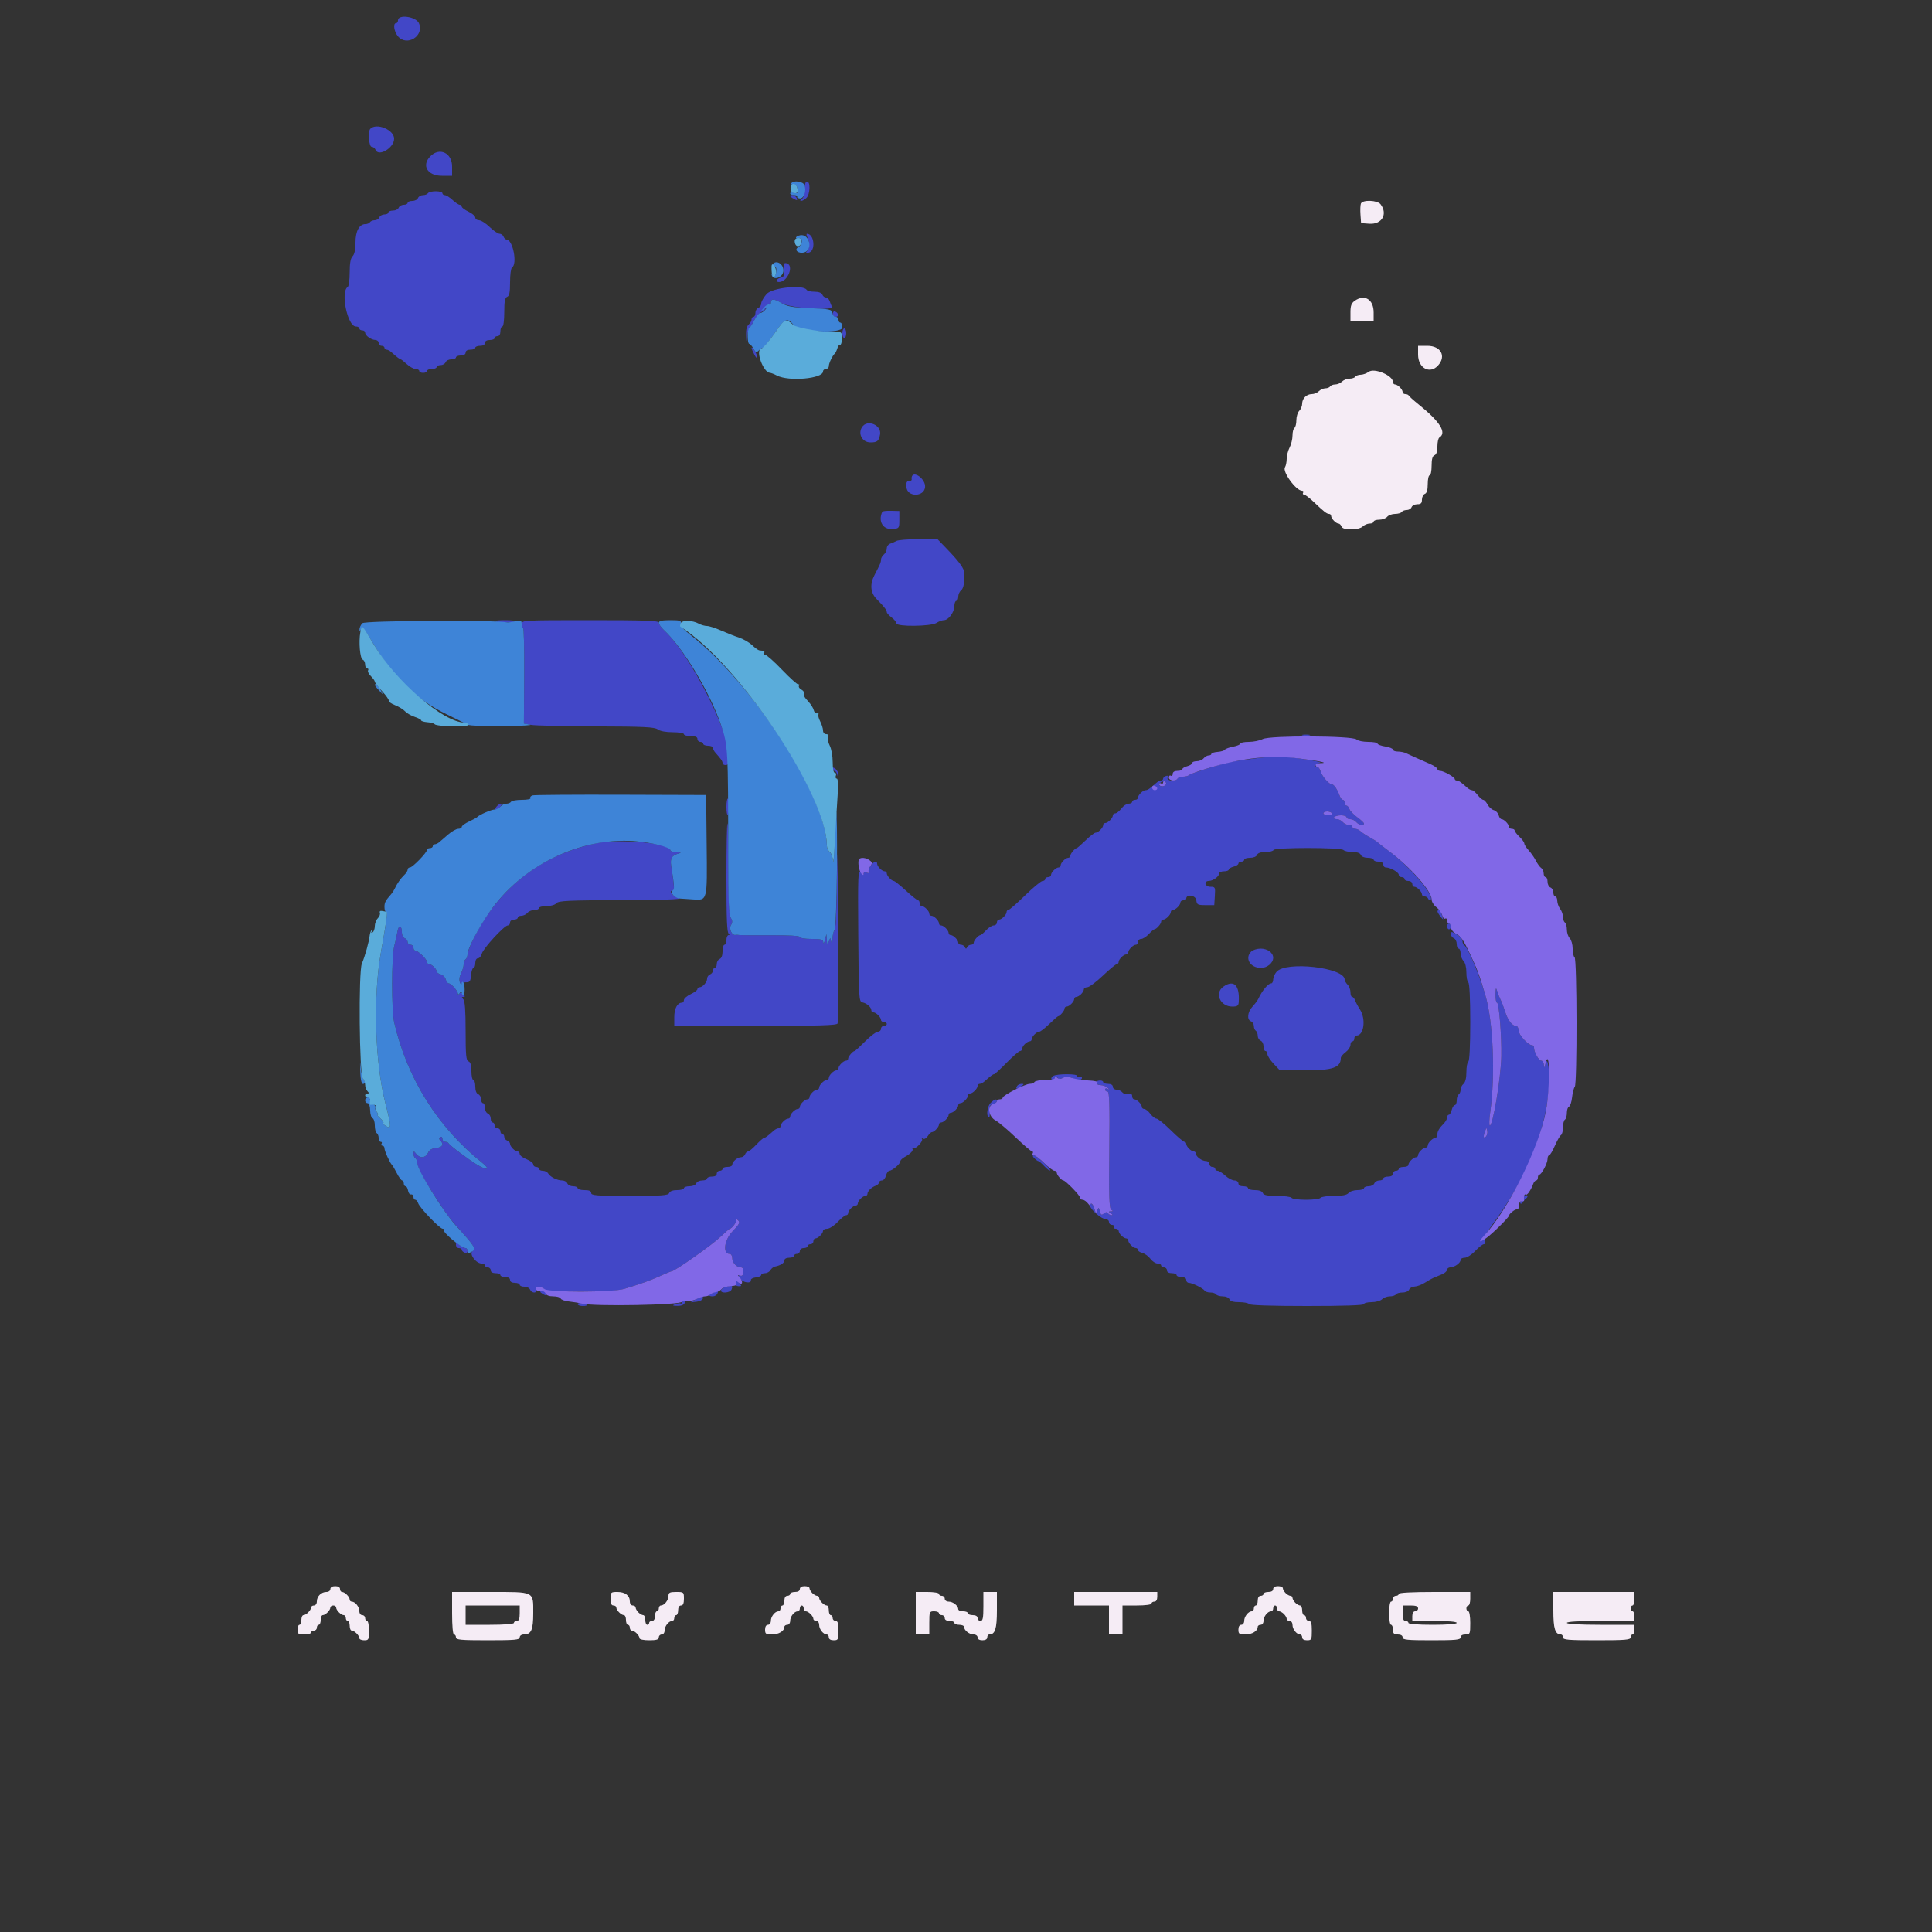 <svg id="svg" version="1.1" xmlns="http://www.w3.org/2000/svg" xmlns:xlink="http://www.w3.org/1999/xlink" width="400" height="400" viewBox="0, 0, 400,400"><rect x="0" y="0" width="400" height="400" fill="#333333" stroke="none"/><g id="svgg"><path id="path0" d="M82.400 4.200 C 82.400 4.530,82.220 4.800,82.000 4.800 C 81.334 4.800,81.577 6.541,82.377 7.500 C 84.228 9.718,87.903 7.436,86.733 4.795 C 86.125 3.420,82.400 2.909,82.400 4.200 M76.667 26.667 C 76.127 27.206,76.376 30.400,76.957 30.400 C 77.264 30.400,77.618 30.670,77.745 31.000 C 78.343 32.558,81.600 30.628,81.600 28.716 C 81.600 26.873,77.968 25.365,76.667 26.667 M89.100 32.357 C 87.224 34.259,88.485 36.400,91.480 36.400 L 93.600 36.400 93.600 34.480 C 93.600 31.656,91.001 30.430,89.100 32.357 M166.582 39.220 C 166.582 40.214,166.353 40.985,165.991 41.214 C 165.641 41.436,165.592 41.590,165.871 41.594 C 166.131 41.597,166.626 41.317,166.971 40.971 C 167.734 40.209,167.826 37.600,167.091 37.600 C 166.763 37.600,166.582 38.175,166.582 39.220 M88.600 40.000 C 88.464 40.220,87.998 40.400,87.564 40.400 C 87.130 40.400,86.671 40.670,86.545 41.000 C 86.418 41.330,85.884 41.600,85.357 41.600 C 84.831 41.600,84.400 41.780,84.400 42.000 C 84.400 42.220,84.034 42.400,83.587 42.400 C 83.141 42.400,82.671 42.670,82.545 43.000 C 82.418 43.330,81.884 43.600,81.357 43.600 C 80.831 43.600,80.400 43.780,80.400 44.000 C 80.400 44.220,80.034 44.400,79.587 44.400 C 79.141 44.400,78.671 44.670,78.545 45.000 C 78.418 45.330,77.984 45.600,77.581 45.600 C 77.177 45.600,76.736 45.780,76.600 46.000 C 76.464 46.220,76.043 46.400,75.665 46.400 C 74.386 46.400,73.600 47.858,73.600 50.233 C 73.600 51.677,73.389 52.668,73.000 53.057 C 72.583 53.474,72.400 54.496,72.400 56.405 C 72.400 57.916,72.220 59.264,72.000 59.400 C 70.446 60.361,71.937 67.600,73.689 67.600 C 74.080 67.600,74.400 67.780,74.400 68.000 C 74.400 68.220,74.670 68.400,75.000 68.400 C 75.330 68.400,75.600 68.605,75.600 68.856 C 75.600 69.471,76.835 70.372,77.700 70.387 C 78.085 70.394,78.400 70.670,78.400 71.000 C 78.400 71.330,78.670 71.600,79.000 71.600 C 79.330 71.600,79.600 71.780,79.600 72.000 C 79.600 72.220,79.793 72.400,80.029 72.400 C 80.264 72.400,80.708 72.625,81.015 72.900 C 82.170 73.936,82.772 74.400,82.963 74.400 C 83.070 74.400,83.644 74.850,84.238 75.400 C 84.831 75.950,85.651 76.400,86.058 76.400 C 86.466 76.400,86.800 76.580,86.800 76.800 C 86.800 77.020,87.160 77.200,87.600 77.200 C 88.040 77.200,88.400 77.020,88.400 76.800 C 88.400 76.580,88.850 76.400,89.400 76.400 C 89.950 76.400,90.400 76.220,90.400 76.000 C 90.400 75.780,90.766 75.600,91.213 75.600 C 91.659 75.600,92.129 75.330,92.255 75.000 C 92.382 74.670,92.916 74.400,93.443 74.400 C 93.969 74.400,94.400 74.220,94.400 74.000 C 94.400 73.780,94.850 73.600,95.400 73.600 C 96.022 73.600,96.400 73.373,96.400 73.000 C 96.400 72.627,96.778 72.400,97.400 72.400 C 97.950 72.400,98.400 72.220,98.400 72.000 C 98.400 71.780,98.850 71.600,99.400 71.600 C 100.022 71.600,100.400 71.373,100.400 71.000 C 100.400 70.627,100.778 70.400,101.400 70.400 C 101.950 70.400,102.400 70.220,102.400 70.000 C 102.400 69.780,102.670 69.600,103.000 69.600 C 103.373 69.600,103.600 69.222,103.600 68.600 C 103.600 68.050,103.780 67.600,104.000 67.600 C 104.231 67.600,104.400 66.348,104.400 64.643 C 104.400 62.383,104.542 61.631,105.000 61.455 C 105.454 61.281,105.600 60.546,105.600 58.436 C 105.600 56.902,105.780 55.536,106.000 55.400 C 107.171 54.676,106.183 49.600,104.871 49.600 C 104.659 49.600,104.382 49.330,104.255 49.000 C 104.129 48.670,103.753 48.400,103.420 48.400 C 103.087 48.400,102.166 47.770,101.373 47.000 C 100.580 46.230,99.587 45.600,99.166 45.600 C 98.745 45.600,98.400 45.351,98.400 45.046 C 98.400 44.741,97.770 44.192,97.000 43.827 C 96.230 43.461,95.600 42.991,95.600 42.781 C 95.600 42.572,95.412 42.400,95.183 42.400 C 94.953 42.400,94.280 41.950,93.687 41.400 C 93.093 40.850,92.381 40.400,92.104 40.400 C 91.827 40.400,91.600 40.220,91.600 40.000 C 91.600 39.780,90.981 39.600,90.224 39.600 C 89.467 39.600,88.736 39.780,88.600 40.000 M163.600 40.586 C 163.600 40.688,163.956 40.962,164.391 41.195 C 165.036 41.541,165.139 41.506,164.948 41.009 C 164.741 40.469,163.600 40.111,163.600 40.586 M167.208 49.216 C 167.704 50.142,167.596 51.642,167.000 52.122 C 166.774 52.303,166.947 52.389,167.400 52.318 C 168.927 52.080,168.634 48.436,167.086 48.406 C 166.913 48.403,166.968 48.767,167.208 49.216 M162.325 55.811 C 162.466 57.015,162.355 57.287,161.647 57.472 C 160.737 57.710,160.474 58.406,161.300 58.391 C 163.157 58.358,164.500 54.815,162.779 54.489 C 162.287 54.396,162.192 54.671,162.325 55.811 M158.700 60.890 C 158.095 61.595,157.600 62.474,157.600 62.843 C 157.600 63.212,157.330 63.618,157.000 63.745 C 156.670 63.871,156.400 64.341,156.400 64.787 C 156.400 65.234,156.220 65.600,156.000 65.600 C 155.780 65.600,155.600 65.848,155.600 66.151 C 155.600 66.454,155.330 66.926,155.000 67.200 C 154.620 67.515,154.423 68.304,154.464 69.349 C 154.527 70.967,154.531 70.972,154.697 69.603 C 154.789 68.835,154.985 68.115,155.133 68.003 C 155.280 67.892,155.722 67.165,156.116 66.388 C 156.509 65.612,157.229 64.802,157.716 64.588 C 158.202 64.375,158.608 63.930,158.618 63.600 C 158.628 63.270,158.853 63.045,159.118 63.100 C 159.383 63.155,159.600 62.930,159.600 62.600 C 159.600 61.782,160.348 61.849,161.922 62.809 C 163.550 63.802,172.659 64.418,172.236 63.506 C 172.106 63.228,171.889 62.685,171.754 62.300 C 171.618 61.915,171.277 61.600,170.996 61.600 C 170.715 61.600,170.382 61.330,170.255 61.000 C 170.112 60.626,169.502 60.400,168.636 60.400 C 167.872 60.400,167.136 60.220,167.000 60.000 C 166.301 58.868,159.840 59.561,158.700 60.890 M172.400 64.967 C 172.400 65.315,172.685 65.600,173.033 65.600 C 173.740 65.600,173.617 64.739,172.875 64.492 C 172.614 64.405,172.400 64.618,172.400 64.967 M174.400 69.000 C 174.400 69.550,174.580 70.000,174.800 70.000 C 175.020 70.000,175.200 69.550,175.200 69.000 C 175.200 68.450,175.020 68.000,174.800 68.000 C 174.580 68.000,174.400 68.450,174.400 69.000 M155.613 72.054 C 155.606 72.194,155.869 72.824,156.198 73.454 C 156.526 74.084,156.796 74.319,156.798 73.976 C 156.800 73.390,155.640 71.508,155.613 72.054 M178.466 88.443 C 177.579 89.864,178.546 91.600,180.225 91.600 C 181.617 91.600,181.943 91.333,182.203 89.983 C 182.586 87.997,179.530 86.739,178.466 88.443 M188.753 98.787 C 188.727 98.904,188.727 99.135,188.753 99.300 C 188.779 99.465,188.519 99.600,188.175 99.600 C 187.710 99.600,187.582 99.934,187.675 100.900 C 187.874 102.965,191.331 102.919,191.529 100.849 C 191.686 99.211,189.087 97.281,188.753 98.787 M182.666 105.957 C 181.746 107.972,182.829 109.724,184.874 109.527 C 186.160 109.404,186.200 109.346,186.200 107.600 L 186.200 105.800 184.488 105.757 C 183.547 105.733,182.727 105.823,182.666 105.957 M185.600 111.995 C 185.270 112.186,184.685 112.440,184.300 112.559 C 183.915 112.678,183.600 113.119,183.600 113.538 C 183.600 113.958,183.330 114.526,183.000 114.800 C 182.670 115.074,182.400 115.548,182.400 115.854 C 182.400 116.415,182.255 116.762,181.057 119.062 C 180.059 120.979,180.214 122.725,181.500 124.031 C 183.050 125.605,183.600 126.311,183.600 126.727 C 183.600 126.926,184.050 127.426,184.600 127.839 C 185.150 128.252,185.600 128.802,185.600 129.060 C 185.600 129.781,192.750 129.704,193.886 128.972 C 194.373 128.657,195.064 128.400,195.422 128.400 C 196.362 128.400,197.571 126.780,197.587 125.500 C 197.594 124.895,197.780 124.400,198.000 124.400 C 198.220 124.400,198.400 124.015,198.400 123.544 C 198.400 123.073,198.657 122.488,198.972 122.244 C 199.504 121.831,199.743 120.526,199.642 118.587 C 199.594 117.653,198.584 116.274,195.940 113.530 L 194.079 111.600 190.140 111.624 C 187.973 111.636,185.930 111.803,185.600 111.995 M102.480 128.614 C 102.786 128.919,106.382 128.951,106.682 128.651 C 106.820 128.513,105.883 128.400,104.600 128.400 C 103.317 128.400,102.363 128.496,102.480 128.614 M108.000 129.200 C 108.000 129.640,108.135 130.000,108.300 130.000 C 108.465 130.000,108.570 134.455,108.533 139.900 L 108.466 149.800 109.933 150.077 C 110.740 150.229,116.800 150.370,123.400 150.390 C 133.292 150.419,135.536 150.529,136.176 151.013 C 136.652 151.373,137.853 151.600,139.276 151.600 C 140.559 151.600,141.600 151.779,141.600 152.000 C 141.600 152.220,142.230 152.400,143.000 152.400 C 143.978 152.400,144.400 152.581,144.400 153.000 C 144.400 153.330,144.670 153.600,145.000 153.600 C 145.330 153.600,145.600 153.780,145.600 154.000 C 145.600 154.220,146.050 154.400,146.600 154.400 C 147.150 154.400,147.600 154.593,147.600 154.829 C 147.600 155.064,147.825 155.508,148.100 155.815 C 149.287 157.138,149.600 157.591,149.600 157.983 C 149.600 158.212,149.870 158.400,150.200 158.400 C 154.133 158.400,144.276 136.790,137.442 130.430 C 136.869 129.897,136.400 129.222,136.400 128.930 C 136.400 128.500,133.726 128.400,122.200 128.400 C 108.267 128.400,108.000 128.415,108.000 129.200 M269.700 152.276 C 270.085 152.376,270.715 152.376,271.100 152.276 C 271.485 152.175,271.170 152.093,270.400 152.093 C 269.630 152.093,269.315 152.175,269.700 152.276 M260.000 157.004 C 257.690 157.290,255.260 157.646,254.600 157.794 C 252.259 158.320,246.594 160.121,246.220 160.458 C 246.011 160.646,245.437 160.800,244.944 160.800 C 244.451 160.800,243.936 160.980,243.800 161.200 C 243.390 161.864,241.477 161.697,241.737 161.020 C 241.885 160.633,241.767 160.515,241.380 160.663 C 241.061 160.786,240.800 161.046,240.800 161.243 C 240.800 161.439,240.607 161.600,240.371 161.600 C 240.136 161.600,239.692 161.825,239.385 162.100 C 238.050 163.298,237.607 163.600,237.188 163.600 C 236.621 163.600,235.600 164.610,235.600 165.171 C 235.600 165.407,235.330 165.600,235.000 165.600 C 234.670 165.600,234.400 165.780,234.400 166.000 C 234.400 166.220,234.065 166.400,233.656 166.400 C 233.247 166.400,232.574 166.850,232.161 167.400 C 231.748 167.950,231.183 168.400,230.905 168.400 C 230.627 168.400,230.400 168.593,230.400 168.829 C 230.400 169.382,229.382 170.400,228.829 170.400 C 228.593 170.400,228.400 170.593,228.400 170.829 C 228.400 171.382,227.382 172.400,226.829 172.400 C 226.594 172.400,225.659 173.120,224.752 174.000 C 223.845 174.880,223.022 175.600,222.923 175.600 C 222.569 175.600,221.600 176.751,221.600 177.171 C 221.600 177.407,221.407 177.600,221.171 177.600 C 220.618 177.600,219.600 178.618,219.600 179.171 C 219.600 179.407,219.407 179.600,219.171 179.600 C 218.618 179.600,217.600 180.618,217.600 181.171 C 217.600 181.407,217.330 181.600,217.000 181.600 C 216.670 181.600,216.400 181.780,216.400 182.000 C 216.400 182.220,216.148 182.400,215.841 182.400 C 215.534 182.400,213.901 183.750,212.213 185.400 C 210.525 187.050,208.977 188.400,208.772 188.400 C 208.567 188.400,208.400 188.593,208.400 188.829 C 208.400 189.382,207.382 190.400,206.829 190.400 C 206.593 190.400,206.400 190.670,206.400 191.000 C 206.400 191.330,206.106 191.600,205.746 191.600 C 205.386 191.600,204.675 192.050,204.165 192.600 C 203.655 193.150,203.127 193.600,202.991 193.600 C 202.583 193.600,201.600 194.711,201.600 195.171 C 201.600 195.407,201.345 195.600,201.033 195.600 C 200.722 195.600,200.362 195.825,200.233 196.100 C 200.047 196.500,199.953 196.500,199.767 196.100 C 199.638 195.825,199.278 195.600,198.967 195.600 C 198.655 195.600,198.400 195.407,198.400 195.171 C 198.400 194.618,197.382 193.600,196.829 193.600 C 196.593 193.600,196.400 193.407,196.400 193.171 C 196.400 192.618,195.382 191.600,194.829 191.600 C 194.593 191.600,194.400 191.407,194.400 191.171 C 194.400 190.618,193.382 189.600,192.829 189.600 C 192.593 189.600,192.400 189.407,192.400 189.171 C 192.400 188.618,191.382 187.600,190.829 187.600 C 190.593 187.600,190.400 187.330,190.400 187.000 C 190.400 186.670,190.251 186.400,190.068 186.400 C 189.885 186.400,188.760 185.501,187.568 184.402 C 186.376 183.304,185.252 182.404,185.071 182.402 C 184.597 182.399,183.600 181.332,183.600 180.829 C 183.600 180.593,183.407 180.400,183.171 180.400 C 182.618 180.400,181.600 179.382,181.600 178.829 C 181.600 178.116,180.883 178.346,180.239 179.265 C 179.906 179.741,179.745 180.312,179.882 180.533 C 180.031 180.774,179.864 180.833,179.466 180.681 C 179.071 180.529,178.795 180.624,178.787 180.913 C 178.780 181.181,178.508 181.047,178.182 180.616 C 177.655 179.920,177.601 181.368,177.695 193.611 C 177.796 206.859,177.830 207.395,178.572 207.538 C 179.462 207.709,180.400 208.547,180.400 209.171 C 180.400 209.407,180.593 209.600,180.829 209.600 C 181.382 209.600,182.400 210.618,182.400 211.171 C 182.400 211.407,182.670 211.600,183.000 211.600 C 183.330 211.600,183.600 211.780,183.600 212.000 C 183.600 212.220,183.330 212.400,183.000 212.400 C 182.670 212.400,182.400 212.670,182.400 213.000 C 182.400 213.330,182.111 213.600,181.757 213.600 C 181.403 213.600,180.218 214.500,179.124 215.600 C 178.030 216.700,177.046 217.600,176.939 217.600 C 176.572 217.600,175.600 218.741,175.600 219.171 C 175.600 219.407,175.407 219.600,175.171 219.600 C 174.618 219.600,173.600 220.618,173.600 221.171 C 173.600 221.407,173.407 221.600,173.171 221.600 C 172.618 221.600,171.600 222.618,171.600 223.171 C 171.600 223.407,171.407 223.600,171.171 223.600 C 170.618 223.600,169.600 224.618,169.600 225.171 C 169.600 225.407,169.407 225.600,169.171 225.600 C 168.618 225.600,167.600 226.618,167.600 227.171 C 167.600 227.407,167.407 227.600,167.171 227.600 C 166.618 227.600,165.600 228.618,165.600 229.171 C 165.600 229.407,165.407 229.600,165.171 229.600 C 164.618 229.600,163.600 230.618,163.600 231.171 C 163.600 231.407,163.407 231.600,163.171 231.600 C 162.618 231.600,161.600 232.618,161.600 233.171 C 161.600 233.407,161.407 233.600,161.171 233.600 C 160.936 233.600,160.492 233.825,160.185 234.100 C 158.952 235.206,158.421 235.600,158.164 235.600 C 158.016 235.600,157.300 236.230,156.574 237.000 C 155.848 237.770,155.081 238.400,154.870 238.400 C 154.658 238.400,154.382 238.670,154.255 239.000 C 154.129 239.330,153.737 239.600,153.384 239.600 C 152.655 239.600,151.600 240.529,151.600 241.171 C 151.600 241.407,151.150 241.600,150.600 241.600 C 150.050 241.600,149.600 241.780,149.600 242.000 C 149.600 242.220,149.330 242.400,149.000 242.400 C 148.670 242.400,148.400 242.670,148.400 243.000 C 148.400 243.373,148.022 243.600,147.400 243.600 C 146.850 243.600,146.400 243.780,146.400 244.000 C 146.400 244.220,145.944 244.400,145.387 244.400 C 144.831 244.400,144.271 244.670,144.145 245.000 C 144.013 245.342,143.417 245.600,142.757 245.600 C 142.121 245.600,141.600 245.780,141.600 246.000 C 141.600 246.220,140.964 246.400,140.187 246.400 C 139.301 246.400,138.689 246.623,138.545 247.000 C 138.351 247.506,137.061 247.600,130.357 247.600 C 123.551 247.600,122.400 247.513,122.400 247.000 C 122.400 246.581,121.978 246.400,121.000 246.400 C 120.230 246.400,119.600 246.220,119.600 246.000 C 119.600 245.780,119.169 245.600,118.643 245.600 C 118.116 245.600,117.582 245.330,117.455 245.000 C 117.329 244.670,116.848 244.400,116.386 244.400 C 115.360 244.400,113.912 243.673,113.480 242.942 C 113.304 242.644,112.809 242.400,112.380 242.400 C 111.951 242.400,111.600 242.220,111.600 242.000 C 111.600 241.780,111.330 241.600,111.000 241.600 C 110.670 241.600,110.400 241.364,110.400 241.075 C 110.400 240.786,109.770 240.302,109.000 240.000 C 108.230 239.698,107.600 239.214,107.600 238.925 C 107.600 238.636,107.407 238.400,107.171 238.400 C 106.612 238.400,105.600 237.380,105.600 236.816 C 105.600 236.573,105.330 236.271,105.000 236.145 C 104.670 236.018,104.400 235.664,104.400 235.357 C 104.400 235.051,104.220 234.800,104.000 234.800 C 103.780 234.800,103.600 234.530,103.600 234.200 C 103.600 233.870,103.330 233.600,103.000 233.600 C 102.670 233.600,102.400 233.330,102.400 233.000 C 102.400 232.670,102.220 232.400,102.000 232.400 C 101.780 232.400,101.600 232.034,101.600 231.587 C 101.600 231.141,101.330 230.671,101.000 230.545 C 100.670 230.418,100.400 229.884,100.400 229.357 C 100.400 228.831,100.220 228.400,100.000 228.400 C 99.780 228.400,99.600 228.034,99.600 227.587 C 99.600 227.141,99.330 226.671,99.000 226.545 C 98.630 226.403,98.400 225.795,98.400 224.957 C 98.400 224.211,98.220 223.600,98.000 223.600 C 97.780 223.600,97.600 222.784,97.600 221.787 C 97.600 220.545,97.411 219.902,97.000 219.745 C 96.503 219.554,96.400 218.470,96.400 213.437 C 96.400 209.244,96.251 207.211,95.920 206.880 C 95.547 206.507,95.550 206.400,95.936 206.400 C 96.321 206.400,96.316 206.276,95.916 205.844 C 95.542 205.442,95.319 205.414,95.106 205.744 C 94.903 206.060,94.810 206.065,94.806 205.761 C 94.798 205.173,93.410 203.600,92.900 203.600 C 92.676 203.600,92.396 203.227,92.276 202.770 C 92.157 202.314,91.686 201.843,91.230 201.724 C 90.773 201.604,90.400 201.335,90.400 201.125 C 90.400 200.609,89.360 199.600,88.829 199.600 C 88.593 199.600,88.400 199.396,88.400 199.146 C 88.400 198.612,86.530 196.800,85.979 196.800 C 85.771 196.800,85.600 196.530,85.600 196.200 C 85.600 195.870,85.330 195.600,85.000 195.600 C 84.670 195.600,84.400 195.349,84.400 195.043 C 84.400 194.736,84.130 194.382,83.800 194.255 C 83.470 194.129,83.200 193.580,83.200 193.036 C 83.200 191.532,82.514 191.433,82.281 192.903 C 82.167 193.616,81.880 194.920,81.643 195.800 C 81.046 198.016,81.032 209.190,81.623 211.732 C 84.315 223.305,90.644 233.396,99.800 240.712 C 101.600 242.150,100.941 242.442,98.800 241.156 C 97.033 240.094,93.044 237.098,92.867 236.700 C 92.793 236.535,92.478 236.400,92.167 236.400 C 91.855 236.400,91.600 236.119,91.600 235.776 C 91.600 235.429,91.407 235.272,91.165 235.422 C 90.852 235.615,90.852 235.812,91.165 236.125 C 91.963 236.923,91.614 237.548,90.300 237.675 C 89.408 237.761,88.876 238.083,88.605 238.700 C 88.134 239.774,86.897 239.875,86.157 238.900 C 85.667 238.254,85.624 238.253,85.613 238.876 C 85.606 239.248,85.780 239.664,86.000 239.800 C 86.220 239.936,86.400 240.390,86.400 240.809 C 86.400 241.724,87.783 244.276,90.623 248.600 C 92.642 251.674,93.154 252.341,95.535 255.000 C 98.142 257.911,98.499 258.538,97.829 259.028 C 97.067 259.585,98.543 261.600,99.713 261.600 C 100.091 261.600,100.400 261.780,100.400 262.000 C 100.400 262.220,100.670 262.400,101.000 262.400 C 101.330 262.400,101.600 262.670,101.600 263.000 C 101.600 263.373,101.978 263.600,102.600 263.600 C 103.150 263.600,103.600 263.780,103.600 264.000 C 103.600 264.220,104.050 264.400,104.600 264.400 C 105.222 264.400,105.600 264.627,105.600 265.000 C 105.600 265.373,105.978 265.600,106.600 265.600 C 107.150 265.600,107.600 265.780,107.600 266.000 C 107.600 266.220,108.031 266.400,108.557 266.400 C 109.084 266.400,109.618 266.670,109.745 267.000 C 109.871 267.330,110.245 267.600,110.575 267.600 C 110.944 267.600,111.086 267.369,110.945 267.000 C 110.786 266.587,110.970 266.400,111.534 266.400 C 112.532 266.400,113.052 267.088,112.191 267.270 C 111.691 267.375,111.725 267.494,112.372 267.894 C 113.017 268.293,113.132 268.288,112.971 267.868 C 112.811 267.452,114.236 267.353,120.085 267.374 C 125.151 267.392,127.953 267.234,129.200 266.859 C 132.693 265.808,134.623 265.116,136.711 264.163 C 137.872 263.633,138.935 263.200,139.073 263.200 C 139.675 263.200,147.247 257.876,148.999 256.221 C 150.060 255.220,151.001 254.400,151.092 254.400 C 151.466 254.400,152.400 253.221,152.400 252.749 C 152.400 252.352,152.506 252.346,152.882 252.722 C 153.257 253.097,152.995 253.579,151.691 254.907 C 149.959 256.672,149.560 259.600,151.052 259.600 C 151.354 259.600,151.600 259.973,151.600 260.429 C 151.600 261.409,152.489 262.400,153.367 262.400 C 153.780 262.400,153.964 262.723,153.912 263.355 C 153.860 263.989,153.646 264.239,153.277 264.097 C 152.809 263.918,152.805 264.018,153.249 264.730 C 153.783 265.585,155.611 265.819,155.472 265.015 C 155.432 264.787,155.895 264.543,156.500 264.473 C 157.105 264.404,157.600 264.179,157.600 263.973 C 157.600 263.768,157.951 263.600,158.380 263.600 C 158.809 263.600,159.318 263.319,159.510 262.975 C 159.702 262.631,160.116 262.298,160.430 262.235 C 161.627 261.995,162.400 261.493,162.400 260.957 C 162.400 260.630,162.812 260.400,163.400 260.400 C 163.950 260.400,164.400 260.220,164.400 260.000 C 164.400 259.780,164.670 259.600,165.000 259.600 C 165.330 259.600,165.600 259.330,165.600 259.000 C 165.600 258.667,165.956 258.400,166.400 258.400 C 166.840 258.400,167.200 258.220,167.200 258.000 C 167.200 257.780,167.470 257.600,167.800 257.600 C 168.130 257.600,168.400 257.330,168.400 257.000 C 168.400 256.670,168.593 256.400,168.829 256.400 C 169.382 256.400,170.400 255.382,170.400 254.829 C 170.400 254.593,170.784 254.400,171.253 254.400 C 171.722 254.400,172.700 253.770,173.426 253.000 C 174.152 252.230,174.938 251.600,175.173 251.600 C 175.408 251.600,175.600 251.407,175.600 251.171 C 175.600 250.618,176.618 249.600,177.171 249.600 C 177.407 249.600,177.600 249.407,177.600 249.171 C 177.600 248.618,178.618 247.600,179.171 247.600 C 179.407 247.600,179.600 247.407,179.600 247.171 C 179.600 246.623,180.402 245.830,181.300 245.490 C 181.685 245.344,182.000 245.039,182.000 244.813 C 182.000 244.586,182.267 244.400,182.592 244.400 C 182.918 244.400,183.298 243.950,183.436 243.400 C 183.574 242.850,183.892 242.394,184.143 242.387 C 184.769 242.368,186.400 240.969,186.400 240.450 C 186.400 240.218,186.801 239.813,187.292 239.551 C 188.555 238.875,189.209 238.147,188.881 237.783 C 188.726 237.612,188.798 237.584,189.040 237.722 C 189.560 238.018,191.258 236.205,190.868 235.770 C 190.720 235.606,190.819 235.598,191.087 235.751 C 191.367 235.912,191.790 235.685,192.083 235.216 C 192.363 234.767,192.742 234.400,192.925 234.400 C 193.401 234.400,194.400 233.335,194.400 232.829 C 194.400 232.593,194.593 232.400,194.829 232.400 C 195.382 232.400,196.400 231.382,196.400 230.829 C 196.400 230.593,196.593 230.400,196.829 230.400 C 197.382 230.400,198.400 229.382,198.400 228.829 C 198.400 228.593,198.593 228.400,198.829 228.400 C 199.382 228.400,200.400 227.382,200.400 226.829 C 200.400 226.593,200.593 226.400,200.829 226.400 C 201.382 226.400,202.400 225.382,202.400 224.829 C 202.400 224.593,202.593 224.400,202.829 224.400 C 203.064 224.400,203.508 224.175,203.815 223.900 C 205.038 222.803,205.578 222.400,205.825 222.400 C 205.967 222.400,207.140 221.320,208.432 220.000 C 209.723 218.680,210.965 217.600,211.190 217.600 C 211.416 217.600,211.600 217.407,211.600 217.171 C 211.600 216.936,211.857 216.486,212.171 216.171 C 212.486 215.857,212.936 215.600,213.171 215.600 C 213.407 215.600,213.600 215.407,213.600 215.171 C 213.600 214.618,214.618 213.600,215.171 213.600 C 215.406 213.600,216.341 212.880,217.248 212.000 C 218.155 211.120,218.978 210.400,219.077 210.400 C 219.431 210.400,220.400 209.249,220.400 208.829 C 220.400 208.593,220.593 208.400,220.829 208.400 C 221.382 208.400,222.400 207.382,222.400 206.829 C 222.400 206.593,222.593 206.400,222.829 206.400 C 223.064 206.400,223.514 206.143,223.829 205.829 C 224.143 205.514,224.400 205.064,224.400 204.829 C 224.400 204.593,224.718 204.400,225.106 204.400 C 225.494 204.400,226.947 203.320,228.334 202.000 C 229.722 200.680,231.024 199.600,231.228 199.600 C 231.433 199.600,231.600 199.407,231.600 199.171 C 231.600 198.618,232.618 197.600,233.171 197.600 C 233.407 197.600,233.600 197.407,233.600 197.171 C 233.600 196.618,234.618 195.600,235.171 195.600 C 235.407 195.600,235.600 195.330,235.600 195.000 C 235.600 194.670,235.894 194.400,236.254 194.400 C 236.614 194.400,237.325 193.950,237.835 193.400 C 238.345 192.850,238.873 192.400,239.009 192.400 C 239.417 192.400,240.400 191.289,240.400 190.829 C 240.400 190.593,240.593 190.400,240.829 190.400 C 241.382 190.400,242.400 189.382,242.400 188.829 C 242.400 188.593,242.593 188.400,242.829 188.400 C 243.382 188.400,244.400 187.382,244.400 186.829 C 244.400 186.593,244.670 186.400,245.000 186.400 C 245.330 186.400,245.600 186.241,245.600 186.047 C 245.600 185.050,247.561 185.345,247.679 186.359 C 247.789 187.308,247.959 187.400,249.600 187.400 L 251.400 187.400 251.522 185.500 C 251.638 183.697,251.591 183.600,250.622 183.600 C 249.466 183.600,249.150 182.408,250.300 182.387 C 251.165 182.372,252.400 181.471,252.400 180.856 C 252.400 180.605,252.850 180.400,253.400 180.400 C 253.950 180.400,254.400 180.240,254.400 180.043 C 254.400 179.847,254.850 179.574,255.400 179.436 C 255.950 179.298,256.400 179.008,256.400 178.792 C 256.400 178.577,256.670 178.400,257.000 178.400 C 257.330 178.400,257.600 178.220,257.600 178.000 C 257.600 177.780,258.146 177.600,258.813 177.600 C 259.521 177.600,260.121 177.351,260.255 177.000 C 260.404 176.612,261.024 176.400,262.009 176.400 C 262.848 176.400,263.595 176.215,263.671 175.988 C 263.856 175.432,277.593 175.433,278.150 175.990 C 278.376 176.216,279.225 176.400,280.037 176.400 C 280.981 176.400,281.598 176.617,281.745 177.000 C 281.879 177.351,282.479 177.600,283.187 177.600 C 283.854 177.600,284.400 177.780,284.400 178.000 C 284.400 178.220,284.850 178.400,285.400 178.400 C 286.022 178.400,286.400 178.627,286.400 179.000 C 286.400 179.330,286.634 179.600,286.920 179.600 C 287.839 179.600,289.594 180.584,289.597 181.100 C 289.599 181.375,289.870 181.600,290.200 181.600 C 290.530 181.600,290.800 181.780,290.800 182.000 C 290.800 182.220,291.160 182.400,291.600 182.400 C 292.044 182.400,292.400 182.667,292.400 183.000 C 292.400 183.330,292.593 183.600,292.829 183.600 C 293.382 183.600,294.400 184.618,294.400 185.171 C 294.400 185.407,294.655 185.600,294.967 185.600 C 295.278 185.600,295.614 185.825,295.712 186.100 C 295.810 186.375,296.027 186.473,296.194 186.318 C 297.091 185.484,292.001 179.511,287.614 176.250 C 286.396 175.345,285.310 174.500,285.200 174.372 C 285.090 174.244,284.373 173.793,283.607 173.370 C 282.841 172.946,281.973 172.375,281.679 172.100 C 281.384 171.825,280.886 171.600,280.571 171.600 C 280.257 171.600,280.000 171.420,280.000 171.200 C 280.000 170.980,279.662 170.800,279.249 170.800 C 278.836 170.800,278.274 170.530,278.000 170.200 C 277.726 169.870,277.153 169.600,276.727 169.600 C 276.301 169.600,276.064 169.420,276.200 169.200 C 276.336 168.980,276.977 168.800,277.624 168.800 C 278.271 168.800,278.800 168.980,278.800 169.200 C 278.800 169.420,279.138 169.600,279.551 169.600 C 279.964 169.600,280.526 169.870,280.800 170.200 C 281.316 170.821,282.408 171.028,282.389 170.500 C 282.383 170.335,281.757 169.750,280.997 169.200 C 280.238 168.650,279.511 167.885,279.381 167.500 C 279.252 167.115,278.978 166.800,278.773 166.800 C 278.568 166.800,278.400 166.530,278.400 166.200 C 278.400 165.870,278.241 165.600,278.047 165.600 C 277.852 165.600,277.574 165.285,277.429 164.900 C 276.874 163.428,276.194 162.400,275.775 162.400 C 275.163 162.400,273.745 160.775,273.419 159.700 C 273.269 159.205,272.978 158.800,272.773 158.800 C 271.995 158.800,272.440 158.049,273.300 157.911 C 274.094 157.783,269.472 157.009,265.600 156.623 C 264.830 156.546,262.310 156.717,260.000 157.004 M172.400 159.151 C 172.400 159.398,172.567 159.600,172.771 159.600 C 172.975 159.600,173.224 159.915,173.324 160.300 C 173.479 160.891,173.514 160.898,173.554 160.349 C 173.579 159.991,173.330 159.474,173.000 159.200 C 172.585 158.856,172.400 158.841,172.400 159.151 M241.383 162.428 C 241.086 162.908,240.000 162.913,240.000 162.433 C 240.000 162.000,240.868 161.633,241.307 161.882 C 241.475 161.977,241.509 162.223,241.383 162.428 M150.400 167.043 C 150.400 168.083,150.519 168.814,150.665 168.669 C 151.053 168.281,151.100 165.585,150.723 165.352 C 150.545 165.243,150.400 166.003,150.400 167.043 M102.800 167.000 C 102.522 167.335,102.479 167.600,102.702 167.600 C 102.922 167.600,103.326 167.330,103.600 167.000 C 103.878 166.665,103.921 166.400,103.698 166.400 C 103.478 166.400,103.074 166.670,102.800 167.000 M275.800 168.400 C 275.940 168.627,275.604 168.800,275.024 168.800 C 274.461 168.800,274.000 168.620,274.000 168.400 C 274.000 168.180,274.349 168.000,274.776 168.000 C 275.203 168.000,275.664 168.180,275.800 168.400 M173.296 180.276 C 173.236 187.789,173.049 192.446,172.800 192.600 C 172.580 192.736,172.379 193.512,172.354 194.324 C 172.325 195.226,172.226 195.489,172.100 195.000 L 171.892 194.200 171.574 195.000 C 171.302 195.684,171.245 195.625,171.181 194.600 L 171.105 193.400 170.800 194.600 C 170.632 195.260,170.473 195.485,170.447 195.100 C 170.408 194.516,170.001 194.400,168.000 194.400 C 166.665 194.400,165.600 194.222,165.600 194.000 C 165.600 193.749,163.325 193.611,159.500 193.631 C 156.145 193.648,153.220 193.627,153.000 193.584 C 152.780 193.541,152.445 193.533,152.255 193.568 C 151.513 193.702,150.875 192.269,151.343 191.520 C 151.680 190.980,151.669 190.602,151.299 190.009 C 150.943 189.440,150.808 186.627,150.816 179.957 C 150.822 174.862,150.731 170.598,150.614 170.480 C 150.496 170.363,150.400 175.412,150.400 181.700 C 150.400 190.472,150.516 193.180,150.900 193.335 C 151.300 193.496,151.300 193.543,150.900 193.568 C 150.625 193.586,150.400 194.050,150.400 194.600 C 150.400 195.150,150.220 195.600,150.000 195.600 C 149.780 195.600,149.600 196.211,149.600 196.957 C 149.600 197.795,149.370 198.403,149.000 198.545 C 148.670 198.671,148.400 199.141,148.400 199.587 C 148.400 200.034,148.220 200.400,148.000 200.400 C 147.780 200.400,147.600 200.651,147.600 200.957 C 147.600 201.264,147.330 201.618,147.000 201.745 C 146.670 201.871,146.400 202.263,146.400 202.616 C 146.400 203.345,145.471 204.400,144.829 204.400 C 144.593 204.400,144.400 204.572,144.400 204.781 C 144.400 204.991,143.770 205.461,143.000 205.827 C 142.230 206.192,141.600 206.741,141.600 207.046 C 141.600 207.351,141.407 207.600,141.171 207.600 C 140.240 207.600,139.600 208.809,139.600 210.571 L 139.600 212.400 156.413 212.400 C 169.494 212.400,173.268 212.289,173.416 211.900 C 173.522 211.625,173.560 201.680,173.500 189.800 C 173.440 177.570,173.351 173.439,173.296 180.276 M123.495 174.586 C 112.055 176.979,103.375 183.700,98.051 194.289 C 97.363 195.657,96.800 197.132,96.800 197.565 C 96.800 197.998,96.620 198.464,96.400 198.600 C 96.180 198.736,96.000 199.206,96.000 199.643 C 96.000 200.081,95.753 200.926,95.451 201.520 C 95.112 202.187,95.025 202.906,95.223 203.400 C 95.399 203.840,95.556 204.006,95.572 203.768 C 95.587 203.531,96.005 203.351,96.500 203.368 C 97.258 203.395,97.420 203.164,97.524 201.900 C 97.592 201.075,97.817 200.400,98.024 200.400 C 98.231 200.400,98.400 199.950,98.400 199.400 C 98.400 198.812,98.630 198.400,98.957 198.400 C 99.263 198.400,99.621 197.970,99.753 197.445 C 100.024 196.365,104.407 191.600,105.130 191.600 C 105.388 191.600,105.600 191.330,105.600 191.000 C 105.600 190.667,105.956 190.400,106.400 190.400 C 106.840 190.400,107.200 190.220,107.200 190.000 C 107.200 189.780,107.538 189.600,107.951 189.600 C 108.364 189.600,108.926 189.330,109.200 189.000 C 109.474 188.670,110.126 188.400,110.649 188.400 C 111.172 188.400,111.600 188.220,111.600 188.000 C 111.600 187.780,112.298 187.600,113.151 187.600 C 114.042 187.600,114.914 187.345,115.200 187.000 C 115.623 186.491,117.667 186.395,128.749 186.364 C 137.309 186.340,141.367 186.202,140.543 185.964 C 139.349 185.618,138.345 184.400,139.253 184.400 C 139.667 184.400,139.624 183.611,138.978 179.378 C 138.716 177.661,139.077 177.064,140.600 176.689 C 141.125 176.560,140.953 176.477,140.100 176.446 C 139.385 176.421,138.800 176.241,138.800 176.046 C 138.800 174.576,128.323 173.576,123.495 174.586 M297.613 188.700 C 297.620 188.865,297.914 189.360,298.267 189.800 C 298.830 190.503,298.877 190.511,298.654 189.867 C 298.514 189.464,298.400 188.969,298.400 188.767 C 298.400 188.565,298.220 188.400,298.000 188.400 C 297.780 188.400,297.606 188.535,297.613 188.700 M299.600 191.800 C 299.600 192.130,299.780 192.400,300.000 192.400 C 300.220 192.400,300.400 192.130,300.400 191.800 C 300.400 191.470,300.220 191.200,300.000 191.200 C 299.780 191.200,299.600 191.470,299.600 191.800 M300.400 193.390 C 300.400 193.739,300.670 194.129,301.000 194.255 C 301.330 194.382,301.600 194.916,301.600 195.443 C 301.600 195.969,301.780 196.400,302.000 196.400 C 302.220 196.400,302.400 196.837,302.400 197.371 C 302.400 197.906,302.670 198.613,303.000 198.943 C 303.356 199.299,303.600 200.277,303.600 201.348 C 303.600 202.341,303.780 203.264,304.000 203.400 C 304.245 203.551,304.400 206.730,304.400 211.600 C 304.400 216.470,304.245 219.649,304.000 219.800 C 303.780 219.936,303.600 220.915,303.600 221.975 C 303.600 223.200,303.381 224.083,303.000 224.400 C 302.670 224.674,302.400 225.225,302.400 225.625 C 302.400 226.025,302.220 226.464,302.000 226.600 C 301.780 226.736,301.600 227.287,301.600 227.824 C 301.600 228.361,301.423 228.800,301.208 228.800 C 300.992 228.800,300.702 229.250,300.564 229.800 C 300.426 230.350,300.153 230.800,299.957 230.800 C 299.760 230.800,299.600 231.079,299.600 231.419 C 299.600 231.760,299.150 232.455,298.600 232.965 C 298.050 233.475,297.600 234.276,297.600 234.746 C 297.600 235.216,297.407 235.600,297.171 235.600 C 296.618 235.600,295.600 236.618,295.600 237.171 C 295.600 237.407,295.407 237.600,295.171 237.600 C 294.618 237.600,293.600 238.618,293.600 239.171 C 293.600 239.407,293.407 239.600,293.171 239.600 C 292.618 239.600,291.600 240.618,291.600 241.171 C 291.600 241.407,291.150 241.600,290.600 241.600 C 290.050 241.600,289.600 241.780,289.600 242.000 C 289.600 242.220,289.330 242.400,289.000 242.400 C 288.670 242.400,288.400 242.670,288.400 243.000 C 288.400 243.373,288.022 243.600,287.400 243.600 C 286.850 243.600,286.400 243.780,286.400 244.000 C 286.400 244.220,286.034 244.400,285.587 244.400 C 285.141 244.400,284.671 244.670,284.545 245.000 C 284.418 245.330,283.884 245.600,283.357 245.600 C 282.831 245.600,282.400 245.780,282.400 246.000 C 282.400 246.220,281.792 246.400,281.049 246.400 C 280.306 246.400,279.474 246.670,279.200 247.000 C 278.854 247.417,277.933 247.600,276.175 247.600 C 274.785 247.600,273.536 247.780,273.400 248.000 C 273.264 248.220,271.914 248.400,270.400 248.400 C 268.886 248.400,267.536 248.220,267.400 248.000 C 267.264 247.780,265.923 247.600,264.419 247.600 C 262.358 247.600,261.629 247.452,261.455 247.000 C 261.311 246.623,260.699 246.400,259.813 246.400 C 259.036 246.400,258.400 246.220,258.400 246.000 C 258.400 245.780,257.950 245.600,257.400 245.600 C 256.778 245.600,256.400 245.373,256.400 245.000 C 256.400 244.662,256.043 244.400,255.583 244.400 C 255.133 244.400,254.280 243.950,253.687 243.400 C 253.093 242.850,252.381 242.400,252.104 242.400 C 251.827 242.400,251.600 242.220,251.600 242.000 C 251.600 241.780,251.330 241.600,251.000 241.600 C 250.670 241.600,250.400 241.330,250.400 241.000 C 250.400 240.670,250.085 240.394,249.700 240.387 C 248.835 240.372,247.600 239.471,247.600 238.856 C 247.600 238.605,247.407 238.400,247.171 238.400 C 246.618 238.400,245.600 237.382,245.600 236.829 C 245.600 236.593,245.427 236.400,245.215 236.400 C 245.003 236.400,243.736 235.320,242.400 234.000 C 241.064 232.680,239.732 231.600,239.441 231.600 C 239.150 231.600,238.574 231.150,238.161 230.600 C 237.748 230.050,237.183 229.600,236.905 229.600 C 236.627 229.600,236.400 229.407,236.400 229.171 C 236.400 228.618,235.382 227.600,234.829 227.600 C 234.593 227.600,234.400 227.309,234.400 226.953 C 234.400 226.508,234.156 226.371,233.615 226.512 C 233.183 226.625,232.621 226.466,232.366 226.159 C 232.111 225.851,231.564 225.600,231.151 225.600 C 230.738 225.600,230.400 225.330,230.400 225.000 C 230.400 224.627,230.022 224.400,229.400 224.400 C 228.850 224.400,228.400 224.231,228.400 224.025 C 228.400 223.819,228.070 223.675,227.667 223.705 C 226.577 223.787,226.779 224.590,227.907 224.660 C 228.442 224.693,229.087 224.945,229.340 225.219 C 229.690 225.598,229.680 225.650,229.300 225.435 C 229.025 225.280,228.800 225.343,228.800 225.576 C 228.800 225.809,229.025 226.000,229.300 226.000 C 229.692 225.999,229.772 228.610,229.673 238.059 C 229.571 247.710,229.651 250.186,230.073 250.453 C 230.491 250.719,230.476 250.790,230.000 250.800 C 229.467 250.811,229.467 250.855,230.000 251.200 C 230.361 251.433,230.410 251.590,230.124 251.594 C 229.862 251.597,229.531 251.411,229.388 251.181 C 229.212 250.896,228.941 250.917,228.544 251.246 C 228.064 251.645,227.915 251.563,227.713 250.787 C 227.483 249.908,227.446 249.897,227.179 250.621 C 226.923 251.315,226.860 251.280,226.602 250.300 C 226.323 249.237,225.498 248.688,225.700 249.700 C 225.862 250.510,228.082 252.400,228.872 252.400 C 229.272 252.400,229.600 252.670,229.600 253.000 C 229.600 253.330,229.881 253.600,230.224 253.600 C 230.567 253.600,230.736 253.780,230.600 254.000 C 230.464 254.220,230.633 254.400,230.976 254.400 C 231.319 254.400,231.600 254.593,231.600 254.829 C 231.600 255.064,231.857 255.514,232.171 255.829 C 232.486 256.143,232.936 256.400,233.171 256.400 C 233.407 256.400,233.600 256.593,233.600 256.829 C 233.600 257.382,234.618 258.400,235.171 258.400 C 235.407 258.400,235.600 258.577,235.600 258.792 C 235.600 259.008,236.015 259.289,236.523 259.416 C 237.031 259.544,237.776 260.087,238.179 260.624 C 238.582 261.161,239.247 261.600,239.656 261.600 C 240.065 261.600,240.400 261.780,240.400 262.000 C 240.400 262.220,240.670 262.400,241.000 262.400 C 241.330 262.400,241.600 262.670,241.600 263.000 C 241.600 263.373,241.978 263.600,242.600 263.600 C 243.150 263.600,243.600 263.780,243.600 264.000 C 243.600 264.220,244.050 264.400,244.600 264.400 C 245.222 264.400,245.600 264.627,245.600 265.000 C 245.600 265.330,245.842 265.600,246.139 265.600 C 246.826 265.600,249.112 266.733,249.416 267.225 C 249.543 267.431,250.076 267.600,250.600 267.600 C 251.124 267.600,251.664 267.780,251.800 268.000 C 251.936 268.220,252.557 268.400,253.181 268.400 C 253.819 268.400,254.415 268.662,254.545 269.000 C 254.702 269.410,255.343 269.600,256.564 269.600 C 257.548 269.600,258.464 269.780,258.600 270.000 C 258.756 270.252,263.204 270.400,270.624 270.400 C 278.208 270.400,282.400 270.258,282.400 270.000 C 282.400 269.780,283.107 269.600,283.971 269.600 C 284.836 269.600,285.813 269.330,286.143 269.000 C 286.473 268.670,287.195 268.400,287.748 268.400 C 288.301 268.400,288.864 268.220,289.000 268.000 C 289.136 267.780,289.757 267.600,290.381 267.600 C 291.019 267.600,291.615 267.338,291.745 267.000 C 291.871 266.670,292.386 266.387,292.887 266.371 C 293.389 266.355,294.340 265.997,295.000 265.575 C 295.660 265.154,296.470 264.696,296.800 264.558 C 297.130 264.420,297.895 264.104,298.500 263.856 C 299.105 263.608,299.600 263.179,299.600 262.902 C 299.600 262.626,299.915 262.394,300.300 262.387 C 301.165 262.372,302.400 261.471,302.400 260.856 C 302.400 260.605,302.784 260.400,303.253 260.400 C 303.722 260.400,304.700 259.770,305.426 259.000 C 306.152 258.230,306.959 257.600,307.220 257.600 C 307.506 257.600,307.605 257.263,307.471 256.750 C 307.317 256.162,307.715 255.268,308.763 253.850 C 315.986 244.072,319.939 234.575,320.672 225.242 C 320.928 221.986,320.425 218.325,319.980 220.200 C 319.753 221.154,319.685 221.216,319.647 220.500 C 319.621 220.005,319.375 219.599,319.100 219.597 C 318.584 219.594,317.600 217.839,317.600 216.920 C 317.600 216.634,317.418 216.400,317.197 216.400 C 316.367 216.400,314.400 214.243,314.400 213.334 C 314.400 212.818,314.159 212.400,313.862 212.400 C 313.063 212.400,312.162 211.205,311.600 209.400 C 311.326 208.520,310.918 207.446,310.693 207.013 C 310.468 206.580,310.146 205.770,309.976 205.213 C 309.718 204.361,309.663 204.470,309.634 205.900 C 309.615 206.835,309.756 207.600,309.947 207.600 C 310.362 207.600,310.923 214.628,310.835 218.714 C 310.736 223.266,309.035 233.392,308.431 233.019 C 308.285 232.929,308.327 231.718,308.525 230.327 C 309.621 222.632,309.160 211.522,307.516 206.000 C 306.171 201.484,303.820 195.949,303.127 195.667 C 302.947 195.593,302.800 195.227,302.800 194.853 C 302.800 194.479,302.260 193.854,301.600 193.464 C 300.535 192.834,300.400 192.826,300.400 193.390 M259.029 197.029 C 257.652 198.405,258.860 200.400,261.070 200.400 C 262.350 200.400,263.600 199.361,263.600 198.297 C 263.600 197.250,262.434 196.400,261.000 196.400 C 260.261 196.400,259.374 196.683,259.029 197.029 M264.289 201.205 C 263.910 201.647,263.600 202.367,263.600 202.805 C 263.600 203.242,263.407 203.600,263.171 203.600 C 262.547 203.600,261.301 205.103,260.518 206.800 C 260.366 207.130,259.827 207.848,259.321 208.396 C 258.274 209.528,258.108 211.113,259.000 211.455 C 259.330 211.582,259.600 212.016,259.600 212.419 C 259.600 212.823,259.780 213.264,260.000 213.400 C 260.220 213.536,260.400 214.002,260.400 214.436 C 260.400 214.870,260.670 215.329,261.000 215.455 C 261.330 215.582,261.600 216.116,261.600 216.643 C 261.600 217.169,261.780 217.600,262.000 217.600 C 262.220 217.600,262.400 217.886,262.400 218.234 C 262.400 218.583,262.980 219.483,263.688 220.234 L 264.976 221.600 270.375 221.600 C 275.965 221.600,277.600 221.019,277.600 219.033 C 277.600 218.789,278.050 218.252,278.600 217.839 C 279.150 217.426,279.600 216.753,279.600 216.344 C 279.600 215.935,279.780 215.600,280.000 215.600 C 280.220 215.600,280.400 215.330,280.400 215.000 C 280.400 214.670,280.605 214.400,280.856 214.400 C 282.394 214.400,282.844 210.978,281.566 209.000 C 281.140 208.340,280.682 207.485,280.549 207.100 C 280.416 206.715,280.148 206.400,279.953 206.400 C 279.759 206.400,279.600 205.963,279.600 205.429 C 279.600 204.894,279.330 204.187,279.000 203.857 C 278.670 203.527,278.400 203.058,278.400 202.814 C 278.400 200.317,266.237 198.929,264.289 201.205 M253.300 204.270 C 251.384 205.606,252.623 208.400,255.131 208.400 C 256.162 208.400,256.412 208.231,256.462 207.500 C 256.705 203.992,255.485 202.746,253.300 204.270 M218.012 222.784 C 217.688 222.989,217.563 223.296,217.733 223.467 C 217.904 223.637,218.191 223.538,218.372 223.246 C 218.592 222.889,218.787 222.855,218.964 223.142 C 219.152 223.445,219.501 223.446,220.164 223.144 C 220.831 222.840,221.335 222.844,221.923 223.159 C 222.982 223.725,224.000 223.725,224.000 223.157 C 224.000 222.914,223.721 222.822,223.379 222.953 C 223.023 223.089,222.863 223.022,223.003 222.795 C 223.318 222.285,218.816 222.275,218.012 222.784 M210.584 224.827 C 210.160 225.513,210.539 225.580,211.377 224.967 C 212.026 224.493,212.046 224.400,211.500 224.400 C 211.141 224.400,210.729 224.592,210.584 224.827 M205.100 228.357 C 204.387 229.080,204.142 230.993,204.716 231.348 C 204.890 231.456,204.963 230.944,204.877 230.211 C 204.751 229.134,204.882 228.828,205.561 228.612 C 206.022 228.466,206.400 228.178,206.400 227.973 C 206.400 227.411,205.882 227.564,205.100 228.357 M307.638 235.322 C 307.115 235.845,307.042 235.266,307.488 234.133 C 307.766 233.426,307.782 233.426,307.926 234.142 C 308.008 234.551,307.878 235.082,307.638 235.322 M214.143 239.800 C 214.473 240.130,214.854 240.400,214.991 240.400 C 215.127 240.400,215.681 240.878,216.223 241.463 C 216.765 242.047,217.297 242.437,217.405 242.328 C 217.673 242.060,214.549 239.200,213.989 239.200 C 213.729 239.200,213.794 239.451,214.143 239.800 M315.214 248.126 C 314.914 248.607,314.698 249.045,314.734 249.100 C 314.873 249.311,315.203 249.186,315.260 248.900 C 315.293 248.735,315.591 248.402,315.921 248.161 C 316.257 247.915,316.354 247.619,316.141 247.487 C 315.931 247.358,315.514 247.645,315.214 248.126 M94.400 257.738 C 94.400 258.102,94.670 258.400,95.000 258.400 C 95.330 258.400,95.600 258.561,95.600 258.757 C 95.600 258.954,95.870 259.218,96.200 259.345 C 96.565 259.485,96.800 259.345,96.800 258.987 C 96.800 258.664,96.589 258.400,96.331 258.400 C 96.074 258.400,95.534 258.102,95.131 257.738 C 94.451 257.122,94.400 257.122,94.400 257.738 M152.287 265.718 C 152.169 266.025,152.408 266.261,152.874 266.296 C 153.516 266.344,153.572 266.249,153.181 265.777 C 152.595 265.071,152.537 265.067,152.287 265.718 M150.430 266.376 C 149.896 266.511,149.386 266.842,149.296 267.111 C 149.052 267.845,151.180 267.718,151.462 266.983 C 151.771 266.178,151.602 266.079,150.430 266.376 M147.700 267.612 C 146.602 268.054,146.539 268.400,147.557 268.400 C 147.974 268.400,148.418 268.130,148.545 267.800 C 148.671 267.470,148.736 267.211,148.687 267.225 C 148.639 267.239,148.195 267.413,147.700 267.612 M144.000 269.053 L 143.000 269.628 144.169 269.514 C 144.812 269.451,145.412 269.175,145.502 268.900 C 145.708 268.274,145.280 268.317,144.000 269.053 M141.200 269.624 C 141.200 269.857,141.065 269.969,140.900 269.874 C 140.735 269.778,140.240 269.845,139.800 270.022 C 139.136 270.289,139.215 270.349,140.257 270.372 C 141.026 270.389,141.604 270.167,141.745 269.800 C 141.871 269.470,141.801 269.200,141.587 269.200 C 141.374 269.200,141.200 269.391,141.200 269.624 M119.600 270.023 C 119.600 270.230,120.080 270.400,120.667 270.400 C 121.870 270.400,121.747 270.059,120.454 269.810 C 119.984 269.720,119.600 269.816,119.600 270.023 " stroke="none" fill="#4247c7" fill-rule="evenodd"></path><path id="path1" d="M281.762 42.154 C 281.645 42.459,281.606 43.494,281.675 44.454 L 281.800 46.200 283.505 46.323 C 286.105 46.511,287.378 44.321,285.843 42.300 C 285.180 41.427,282.084 41.316,281.762 42.154 M280.500 62.270 C 279.799 62.759,279.600 63.285,279.600 64.649 L 279.600 66.400 282.000 66.400 L 284.400 66.400 284.400 64.689 C 284.400 61.999,282.541 60.846,280.500 62.270 M293.600 73.429 C 293.600 76.222,296.041 77.544,297.738 75.669 C 299.481 73.742,298.313 71.600,295.520 71.600 L 293.600 71.600 293.600 73.429 M283.376 76.987 C 282.949 77.310,282.206 77.580,281.724 77.587 C 281.242 77.594,280.736 77.780,280.600 78.000 C 280.464 78.220,279.926 78.400,279.405 78.400 C 278.884 78.400,278.187 78.670,277.857 79.000 C 277.527 79.330,276.895 79.600,276.452 79.600 C 276.009 79.600,275.536 79.780,275.400 80.000 C 275.264 80.220,274.816 80.400,274.405 80.400 C 273.994 80.400,273.387 80.670,273.057 81.000 C 272.727 81.330,272.071 81.600,271.600 81.600 C 270.503 81.600,269.600 82.503,269.600 83.600 C 269.600 84.071,269.330 84.727,269.000 85.057 C 268.670 85.387,268.400 86.264,268.400 87.005 C 268.400 87.746,268.220 88.464,268.000 88.600 C 267.780 88.736,267.600 89.446,267.600 90.178 C 267.600 90.910,267.331 92.024,267.002 92.654 C 266.674 93.284,266.401 94.340,266.396 95.000 C 266.392 95.660,266.232 96.446,266.042 96.746 C 265.461 97.662,268.321 101.600,269.567 101.600 C 269.831 101.600,269.936 101.780,269.800 102.000 C 269.664 102.220,269.743 102.400,269.976 102.400 C 270.209 102.400,271.107 103.075,271.971 103.900 C 274.119 105.950,274.697 106.400,275.183 106.400 C 275.412 106.400,275.600 106.593,275.600 106.829 C 275.600 107.362,276.610 108.400,277.129 108.400 C 277.341 108.400,277.618 108.670,277.745 109.000 C 277.902 109.409,278.542 109.600,279.759 109.600 C 280.811 109.600,281.789 109.354,282.143 109.000 C 282.473 108.670,283.116 108.400,283.571 108.400 C 284.027 108.400,284.400 108.220,284.400 108.000 C 284.400 107.780,284.918 107.600,285.551 107.600 C 286.184 107.600,286.926 107.330,287.200 107.000 C 287.474 106.670,288.205 106.400,288.825 106.400 C 289.445 106.400,290.064 106.220,290.200 106.000 C 290.336 105.780,290.802 105.600,291.236 105.600 C 291.670 105.600,292.129 105.330,292.255 105.000 C 292.382 104.670,292.916 104.400,293.443 104.400 C 294.186 104.400,294.400 104.186,294.400 103.443 C 294.400 102.916,294.670 102.382,295.000 102.255 C 295.411 102.098,295.600 101.455,295.600 100.213 C 295.600 99.216,295.780 98.400,296.000 98.400 C 296.220 98.400,296.400 97.519,296.400 96.443 C 296.400 95.072,296.580 94.417,297.000 94.255 C 297.394 94.104,297.600 93.480,297.600 92.436 C 297.600 91.562,297.780 90.736,298.000 90.600 C 299.598 89.613,298.155 87.307,293.699 83.726 C 292.655 82.887,291.740 82.065,291.667 81.900 C 291.593 81.735,291.278 81.600,290.967 81.600 C 290.655 81.600,290.400 81.407,290.400 81.171 C 290.400 80.618,289.382 79.600,288.829 79.600 C 288.593 79.600,288.400 79.375,288.399 79.100 C 288.397 77.737,284.534 76.112,283.376 76.987 M68.400 329.000 C 68.400 329.340,68.041 329.600,67.571 329.600 C 66.510 329.600,65.600 330.510,65.600 331.571 C 65.600 332.041,65.340 332.400,65.000 332.400 C 64.670 332.400,64.400 332.593,64.400 332.829 C 64.400 333.382,63.382 334.400,62.829 334.400 C 62.593 334.400,62.400 334.850,62.400 335.400 C 62.400 335.950,62.220 336.400,62.000 336.400 C 61.780 336.400,61.600 336.850,61.600 337.400 C 61.600 338.276,61.773 338.400,63.000 338.400 C 63.770 338.400,64.400 338.220,64.400 338.000 C 64.400 337.780,64.670 337.600,65.000 337.600 C 65.330 337.600,65.600 337.330,65.600 337.000 C 65.600 336.670,65.780 336.400,66.000 336.400 C 66.220 336.400,66.400 335.950,66.400 335.400 C 66.400 334.850,66.593 334.400,66.829 334.400 C 67.382 334.400,68.400 333.382,68.400 332.829 C 68.400 332.593,68.670 332.400,69.000 332.400 C 69.330 332.400,69.600 332.593,69.600 332.829 C 69.600 333.382,70.618 334.400,71.171 334.400 C 71.407 334.400,71.600 334.670,71.600 335.000 C 71.600 335.330,71.780 335.600,72.000 335.600 C 72.220 335.600,72.400 336.050,72.400 336.600 C 72.400 337.150,72.593 337.600,72.829 337.600 C 73.382 337.600,74.400 338.618,74.400 339.171 C 74.400 339.407,74.850 339.600,75.400 339.600 C 76.333 339.600,76.400 339.467,76.400 337.600 C 76.400 336.500,76.220 335.600,76.000 335.600 C 75.780 335.600,75.600 335.330,75.600 335.000 C 75.600 334.670,75.330 334.400,75.000 334.400 C 74.660 334.400,74.400 334.041,74.400 333.571 C 74.400 332.686,73.534 331.600,72.829 331.600 C 72.593 331.600,72.400 331.407,72.400 331.171 C 72.400 330.618,71.382 329.600,70.829 329.600 C 70.593 329.600,70.400 329.330,70.400 329.000 C 70.400 328.627,70.022 328.400,69.400 328.400 C 68.778 328.400,68.400 328.627,68.400 329.000 M165.600 329.000 C 165.600 329.373,165.222 329.600,164.600 329.600 C 164.050 329.600,163.600 329.780,163.600 330.000 C 163.600 330.220,163.330 330.400,163.000 330.400 C 162.627 330.400,162.400 330.778,162.400 331.400 C 162.400 331.950,162.220 332.400,162.000 332.400 C 161.780 332.400,161.600 332.670,161.600 333.000 C 161.600 333.330,161.407 333.600,161.171 333.600 C 160.466 333.600,159.600 334.686,159.600 335.571 C 159.600 336.041,159.340 336.400,159.000 336.400 C 158.627 336.400,158.400 336.778,158.400 337.400 C 158.400 338.280,158.571 338.400,159.829 338.400 C 161.226 338.400,162.400 337.683,162.400 336.829 C 162.400 336.593,162.670 336.400,163.000 336.400 C 163.340 336.400,163.600 336.041,163.600 335.571 C 163.600 334.686,164.466 333.600,165.171 333.600 C 165.407 333.600,165.600 333.330,165.600 333.000 C 165.600 332.670,165.780 332.400,166.000 332.400 C 166.220 332.400,166.400 332.670,166.400 333.000 C 166.400 333.330,166.593 333.600,166.829 333.600 C 167.382 333.600,168.400 334.618,168.400 335.171 C 168.400 335.407,168.670 335.600,169.000 335.600 C 169.340 335.600,169.600 335.959,169.600 336.429 C 169.600 337.314,170.466 338.400,171.171 338.400 C 171.407 338.400,171.600 338.670,171.600 339.000 C 171.600 339.373,171.978 339.600,172.600 339.600 C 173.533 339.600,173.600 339.467,173.600 337.600 C 173.600 336.089,173.453 335.600,173.000 335.600 C 172.670 335.600,172.400 335.330,172.400 335.000 C 172.400 334.670,172.220 334.400,172.000 334.400 C 171.780 334.400,171.600 333.950,171.600 333.400 C 171.600 332.850,171.407 332.400,171.171 332.400 C 170.618 332.400,169.600 331.382,169.600 330.829 C 169.600 330.593,169.407 330.400,169.171 330.400 C 168.936 330.400,168.486 330.143,168.171 329.829 C 167.857 329.514,167.600 329.064,167.600 328.829 C 167.600 328.593,167.150 328.400,166.600 328.400 C 165.978 328.400,165.600 328.627,165.600 329.000 M263.600 329.000 C 263.600 329.373,263.222 329.600,262.600 329.600 C 262.050 329.600,261.600 329.780,261.600 330.000 C 261.600 330.220,261.330 330.400,261.000 330.400 C 260.627 330.400,260.400 330.778,260.400 331.400 C 260.400 331.950,260.220 332.400,260.000 332.400 C 259.780 332.400,259.600 332.670,259.600 333.000 C 259.600 333.330,259.407 333.600,259.171 333.600 C 258.466 333.600,257.600 334.686,257.600 335.571 C 257.600 336.041,257.340 336.400,257.000 336.400 C 256.627 336.400,256.400 336.778,256.400 337.400 C 256.400 338.280,256.571 338.400,257.829 338.400 C 259.226 338.400,260.400 337.683,260.400 336.829 C 260.400 336.593,260.670 336.400,261.000 336.400 C 261.340 336.400,261.600 336.041,261.600 335.571 C 261.600 334.686,262.466 333.600,263.171 333.600 C 263.407 333.600,263.600 333.330,263.600 333.000 C 263.600 332.670,263.780 332.400,264.000 332.400 C 264.220 332.400,264.400 332.670,264.400 333.000 C 264.400 333.330,264.593 333.600,264.829 333.600 C 265.064 333.600,265.514 333.857,265.829 334.171 C 266.143 334.486,266.400 334.936,266.400 335.171 C 266.400 335.407,266.670 335.600,267.000 335.600 C 267.340 335.600,267.600 335.959,267.600 336.429 C 267.600 337.314,268.466 338.400,269.171 338.400 C 269.407 338.400,269.600 338.670,269.600 339.000 C 269.600 339.373,269.978 339.600,270.600 339.600 C 271.533 339.600,271.600 339.467,271.600 337.600 C 271.600 336.089,271.453 335.600,271.000 335.600 C 270.670 335.600,270.400 335.330,270.400 335.000 C 270.400 334.670,270.220 334.400,270.000 334.400 C 269.780 334.400,269.600 333.950,269.600 333.400 C 269.600 332.850,269.407 332.400,269.171 332.400 C 268.936 332.400,268.486 332.143,268.171 331.829 C 267.857 331.514,267.600 331.064,267.600 330.829 C 267.600 330.593,267.407 330.400,267.171 330.400 C 266.936 330.400,266.486 330.143,266.171 329.829 C 265.857 329.514,265.600 329.064,265.600 328.829 C 265.600 328.593,265.150 328.400,264.600 328.400 C 263.978 328.400,263.600 328.627,263.600 329.000 M93.600 334.000 C 93.600 336.667,93.758 338.400,94.000 338.400 C 94.220 338.400,94.400 338.670,94.400 339.000 C 94.400 339.509,95.400 339.600,101.000 339.600 C 106.600 339.600,107.600 339.509,107.600 339.000 C 107.600 338.660,107.959 338.400,108.429 338.400 C 109.985 338.400,110.400 337.475,110.400 334.000 C 110.400 329.404,110.800 329.600,101.429 329.600 L 93.600 329.600 93.600 334.000 M126.400 331.000 C 126.400 331.978,126.581 332.400,127.000 332.400 C 127.330 332.400,127.600 332.593,127.600 332.829 C 127.600 333.382,128.618 334.400,129.171 334.400 C 129.407 334.400,129.600 334.850,129.600 335.400 C 129.600 335.950,129.780 336.400,130.000 336.400 C 130.220 336.400,130.400 336.670,130.400 337.000 C 130.400 337.330,130.593 337.600,130.829 337.600 C 131.382 337.600,132.400 338.618,132.400 339.171 C 132.400 339.419,133.244 339.600,134.400 339.600 C 135.911 339.600,136.400 339.453,136.400 339.000 C 136.400 338.670,136.670 338.400,137.000 338.400 C 137.340 338.400,137.600 338.041,137.600 337.571 C 137.600 336.686,138.466 335.600,139.171 335.600 C 139.407 335.600,139.600 335.330,139.600 335.000 C 139.600 334.670,139.780 334.400,140.000 334.400 C 140.220 334.400,140.400 333.950,140.400 333.400 C 140.400 332.778,140.627 332.400,141.000 332.400 C 141.419 332.400,141.600 331.978,141.600 331.000 C 141.600 329.633,141.562 329.600,140.000 329.600 C 138.648 329.600,138.400 329.729,138.400 330.429 C 138.400 331.314,137.534 332.400,136.829 332.400 C 136.593 332.400,136.400 332.670,136.400 333.000 C 136.400 333.330,136.220 333.600,136.000 333.600 C 135.780 333.600,135.600 334.050,135.600 334.600 C 135.600 335.222,135.373 335.600,135.000 335.600 C 134.670 335.600,134.400 335.780,134.400 336.000 C 134.400 336.220,134.220 336.400,134.000 336.400 C 133.780 336.400,133.600 335.950,133.600 335.400 C 133.600 334.850,133.407 334.400,133.171 334.400 C 132.936 334.400,132.486 334.143,132.171 333.829 C 131.857 333.514,131.600 333.064,131.600 332.829 C 131.600 332.593,131.330 332.400,131.000 332.400 C 130.660 332.400,130.400 332.041,130.400 331.571 C 130.400 330.339,129.436 329.600,127.829 329.600 C 126.463 329.600,126.400 329.661,126.400 331.000 M189.600 334.000 L 189.600 338.400 191.000 338.400 L 192.400 338.400 192.400 336.000 C 192.400 333.707,192.444 333.600,193.400 333.600 C 193.950 333.600,194.400 333.780,194.400 334.000 C 194.400 334.220,194.670 334.400,195.000 334.400 C 195.330 334.400,195.600 334.670,195.600 335.000 C 195.600 335.373,195.978 335.600,196.600 335.600 C 197.150 335.600,197.600 335.780,197.600 336.000 C 197.600 336.220,198.050 336.400,198.600 336.400 C 199.150 336.400,199.600 336.593,199.600 336.829 C 199.600 337.534,200.686 338.400,201.571 338.400 C 202.041 338.400,202.400 338.660,202.400 339.000 C 202.400 339.373,202.778 339.600,203.400 339.600 C 204.022 339.600,204.400 339.373,204.400 339.000 C 204.400 338.670,204.593 338.400,204.829 338.400 C 206.024 338.400,206.400 337.210,206.400 333.429 L 206.400 329.600 205.000 329.600 L 203.600 329.600 203.600 332.600 C 203.600 335.000,203.480 335.600,203.000 335.600 C 202.670 335.600,202.400 335.330,202.400 335.000 C 202.400 334.627,202.022 334.400,201.400 334.400 C 200.850 334.400,200.400 334.220,200.400 334.000 C 200.400 333.780,199.950 333.600,199.400 333.600 C 198.850 333.600,198.400 333.407,198.400 333.171 C 198.400 332.466,197.314 331.600,196.429 331.600 C 195.959 331.600,195.600 331.340,195.600 331.000 C 195.600 330.670,195.330 330.400,195.000 330.400 C 194.670 330.400,194.400 330.220,194.400 330.000 C 194.400 329.778,193.333 329.600,192.000 329.600 L 189.600 329.600 189.600 334.000 M222.400 331.000 L 222.400 332.400 226.000 332.400 L 229.600 332.400 229.600 335.400 L 229.600 338.400 231.000 338.400 L 232.400 338.400 232.400 335.400 L 232.400 332.400 235.400 332.400 C 237.133 332.400,238.400 332.231,238.400 332.000 C 238.400 331.780,238.670 331.600,239.000 331.600 C 239.373 331.600,239.600 331.222,239.600 330.600 L 239.600 329.600 231.000 329.600 L 222.400 329.600 222.400 331.000 M289.600 330.000 C 289.600 330.220,289.330 330.400,289.000 330.400 C 288.670 330.400,288.400 330.670,288.400 331.000 C 288.400 331.330,288.220 331.600,288.000 331.600 C 287.778 331.600,287.600 332.667,287.600 334.000 C 287.600 335.333,287.778 336.400,288.000 336.400 C 288.220 336.400,288.400 336.850,288.400 337.400 C 288.400 338.200,288.600 338.400,289.400 338.400 C 290.022 338.400,290.400 338.627,290.400 339.000 C 290.400 339.507,291.333 339.600,296.400 339.600 C 301.467 339.600,302.400 339.507,302.400 339.000 C 302.400 338.627,302.778 338.400,303.400 338.400 C 304.356 338.400,304.400 338.293,304.400 336.000 C 304.400 334.667,304.222 333.600,304.000 333.600 C 303.780 333.600,303.600 333.330,303.600 333.000 C 303.600 332.670,303.780 332.400,304.000 332.400 C 304.220 332.400,304.400 331.770,304.400 331.000 L 304.400 329.600 297.000 329.600 C 292.333 329.600,289.600 329.748,289.600 330.000 M321.600 333.429 C 321.600 337.210,321.976 338.400,323.171 338.400 C 323.407 338.400,323.600 338.670,323.600 339.000 C 323.600 339.510,324.644 339.600,330.600 339.600 C 336.556 339.600,337.600 339.510,337.600 339.000 C 337.600 338.670,337.780 338.400,338.000 338.400 C 338.220 338.400,338.400 337.950,338.400 337.400 L 338.400 336.400 331.400 336.400 C 327.000 336.400,324.400 336.251,324.400 336.000 C 324.400 335.749,327.000 335.600,331.400 335.600 L 338.400 335.600 338.400 334.600 C 338.400 334.050,338.220 333.600,338.000 333.600 C 337.780 333.600,337.600 333.330,337.600 333.000 C 337.600 332.670,337.780 332.400,338.000 332.400 C 338.220 332.400,338.400 331.770,338.400 331.000 L 338.400 329.600 330.000 329.600 L 321.600 329.600 321.600 333.429 M107.600 334.000 C 107.600 335.156,107.433 335.600,107.000 335.600 C 106.670 335.600,106.400 335.780,106.400 336.000 C 106.400 336.245,104.467 336.400,101.400 336.400 L 96.400 336.400 96.400 334.400 L 96.400 332.400 102.000 332.400 L 107.600 332.400 107.600 334.000 M293.600 333.000 C 293.600 333.330,293.330 333.600,293.000 333.600 C 292.627 333.600,292.400 333.978,292.400 334.600 L 292.400 335.600 297.000 335.600 C 299.800 335.600,301.600 335.757,301.600 336.000 C 301.600 336.245,299.667 336.400,296.600 336.400 C 293.533 336.400,291.600 336.245,291.600 336.000 C 291.600 335.780,291.330 335.600,291.000 335.600 C 290.567 335.600,290.400 335.156,290.400 334.000 L 290.400 332.400 292.000 332.400 C 293.156 332.400,293.600 332.567,293.600 333.000 " stroke="none" fill="#f5ecf5" fill-rule="evenodd"></path><path id="path2" d="M163.828 37.955 C 163.707 38.150,163.922 38.285,164.304 38.255 C 164.754 38.219,165.047 38.538,165.135 39.156 C 165.248 39.954,165.132 40.076,164.435 39.893 C 163.976 39.773,163.600 39.838,163.600 40.037 C 163.600 40.237,163.971 40.400,164.424 40.400 C 164.877 40.400,165.159 40.543,165.051 40.717 C 164.944 40.891,165.187 41.059,165.591 41.089 C 166.421 41.152,166.985 39.613,166.589 38.366 C 166.335 37.565,164.260 37.256,163.828 37.955 M165.700 48.707 C 165.205 48.789,164.800 49.017,164.800 49.215 C 164.800 49.413,165.070 49.471,165.400 49.345 C 166.271 49.010,166.180 50.659,165.300 51.155 C 164.313 51.712,165.237 52.578,166.485 52.265 C 168.378 51.790,167.628 48.389,165.700 48.707 M159.871 54.958 C 159.715 55.367,159.826 55.488,160.219 55.337 C 160.644 55.174,160.775 55.392,160.712 56.158 C 160.623 57.225,160.226 57.521,159.863 56.790 C 159.751 56.565,159.707 56.609,159.763 56.890 C 160.035 58.231,162.200 57.440,162.200 56.000 C 162.200 54.464,160.375 53.647,159.871 54.958 M159.600 62.624 C 159.600 62.967,159.444 63.151,159.253 63.033 C 159.063 62.915,158.568 63.217,158.153 63.703 C 157.409 64.575,157.410 64.579,158.200 63.993 C 158.941 63.444,158.959 63.452,158.451 64.100 C 158.149 64.485,157.682 64.800,157.414 64.800 C 157.146 64.800,156.583 65.475,156.163 66.300 C 155.743 67.125,155.265 67.860,155.100 67.933 C 154.688 68.116,154.719 71.200,155.132 71.200 C 155.315 71.200,155.700 71.639,155.986 72.175 C 156.440 73.022,156.583 73.074,157.083 72.575 C 157.399 72.259,157.802 72.000,157.979 72.000 C 158.155 72.000,159.234 70.650,160.375 68.999 C 162.540 65.866,162.978 65.687,164.366 67.359 C 165.538 68.771,174.400 69.155,174.400 67.793 C 174.400 67.247,174.220 66.800,174.000 66.800 C 173.780 66.800,173.600 66.530,173.600 66.200 C 173.600 65.870,173.343 65.600,173.028 65.600 C 172.713 65.600,172.398 65.239,172.328 64.798 C 172.211 64.064,171.818 63.980,167.721 63.805 C 164.169 63.654,162.969 63.448,161.921 62.809 C 160.335 61.841,159.600 61.783,159.600 62.624 M75.033 129.024 C 74.685 129.372,74.413 129.959,74.428 130.329 C 74.452 130.897,74.501 130.885,74.750 130.252 C 74.986 129.653,75.500 130.268,77.332 133.338 C 81.558 140.419,86.002 144.705,92.355 147.827 C 94.470 148.866,96.518 149.874,96.906 150.066 C 97.295 150.258,100.625 150.378,104.306 150.334 C 107.988 150.290,110.429 150.152,109.732 150.027 L 108.464 149.800 108.532 139.900 C 108.569 134.455,108.465 130.000,108.300 130.000 C 108.135 130.000,108.000 129.626,108.000 129.168 C 108.000 128.437,107.844 128.372,106.700 128.629 C 105.985 128.789,105.220 128.890,105.000 128.852 C 101.963 128.334,75.572 128.485,75.033 129.024 M136.400 128.930 C 136.400 129.222,136.869 129.897,137.442 130.430 C 141.435 134.146,146.923 143.248,149.246 150.009 C 150.729 154.322,150.766 154.992,150.763 177.274 C 150.761 186.275,150.886 189.348,151.277 189.974 C 151.666 190.597,151.682 190.977,151.343 191.520 C 150.875 192.269,151.513 193.702,152.255 193.568 C 152.445 193.533,152.780 193.541,153.000 193.584 C 153.220 193.627,156.145 193.648,159.500 193.631 C 163.325 193.611,165.600 193.749,165.600 194.000 C 165.600 194.222,166.665 194.400,168.000 194.400 C 170.001 194.400,170.408 194.516,170.447 195.100 C 170.473 195.485,170.632 195.260,170.800 194.600 L 171.105 193.400 171.181 194.600 C 171.245 195.625,171.302 195.684,171.574 195.000 L 171.892 194.200 172.100 195.000 C 172.231 195.505,172.324 195.276,172.354 194.380 C 172.379 193.599,172.572 192.788,172.783 192.577 C 173.005 192.355,173.215 187.042,173.283 179.934 C 173.347 173.191,173.268 167.883,173.106 168.137 C 172.944 168.392,172.779 171.120,172.739 174.200 C 172.699 177.280,172.596 179.139,172.510 178.330 C 172.425 177.522,172.095 176.645,171.778 176.381 C 171.460 176.118,171.200 175.562,171.200 175.146 C 171.200 165.131,155.834 141.396,142.878 131.400 C 141.478 130.319,140.857 129.573,140.965 129.100 C 141.104 128.494,140.807 128.400,138.763 128.400 C 137.067 128.400,136.400 128.550,136.400 128.930 M77.600 141.793 C 77.600 141.925,77.982 142.431,78.449 142.917 L 79.299 143.800 78.847 142.922 C 78.400 142.054,77.600 141.329,77.600 141.793 M110.295 164.675 C 109.907 164.777,109.693 165.027,109.819 165.230 C 109.947 165.438,109.170 165.600,108.047 165.600 C 106.947 165.600,105.936 165.780,105.800 166.000 C 105.664 166.220,105.225 166.400,104.825 166.400 C 104.425 166.400,103.874 166.670,103.600 167.000 C 103.326 167.330,102.792 167.600,102.412 167.600 C 101.743 167.600,99.203 168.703,98.800 169.169 C 98.690 169.296,97.925 169.712,97.100 170.094 C 96.275 170.475,95.600 170.970,95.600 171.194 C 95.600 171.417,95.272 171.600,94.872 171.600 C 94.472 171.600,93.527 172.134,92.772 172.788 C 92.017 173.441,91.183 174.161,90.917 174.388 C 90.651 174.614,90.246 174.800,90.017 174.800 C 89.788 174.800,89.600 174.980,89.600 175.200 C 89.600 175.420,89.330 175.600,89.000 175.600 C 88.670 175.600,88.400 175.765,88.400 175.966 C 88.400 176.526,85.419 179.600,84.877 179.600 C 84.615 179.600,84.400 179.804,84.400 180.053 C 84.400 180.302,84.085 180.800,83.700 181.159 C 82.980 181.829,82.204 182.943,81.720 184.000 C 81.569 184.330,81.255 184.819,81.022 185.086 C 79.771 186.526,79.600 186.851,79.600 187.783 C 79.600 188.342,79.748 188.800,79.928 188.800 C 80.285 188.800,80.109 190.193,78.863 197.200 C 77.220 206.436,77.618 219.863,79.786 228.400 C 81.011 233.221,81.036 233.755,80.014 233.208 C 79.529 232.948,79.234 232.633,79.358 232.508 C 79.483 232.383,79.201 231.948,78.732 231.541 C 78.262 231.133,78.017 230.800,78.188 230.800 C 78.358 230.800,78.270 230.526,77.992 230.190 C 77.714 229.855,77.601 229.466,77.740 229.326 C 77.880 229.186,77.633 228.818,77.191 228.509 C 76.748 228.199,76.490 227.778,76.617 227.573 C 76.744 227.368,76.567 227.200,76.224 227.200 C 75.881 227.200,75.600 227.470,75.600 227.800 C 75.600 228.130,75.825 228.401,76.100 228.401 C 76.403 228.402,76.613 228.983,76.633 229.879 C 76.652 230.691,76.877 231.426,77.133 231.511 C 77.390 231.597,77.600 232.271,77.600 233.010 C 77.600 233.748,77.780 234.464,78.000 234.600 C 78.220 234.736,78.400 235.197,78.400 235.624 C 78.400 236.051,78.591 236.400,78.824 236.400 C 79.057 236.400,79.136 236.580,79.000 236.800 C 78.864 237.020,78.943 237.200,79.176 237.200 C 79.409 237.200,79.600 237.442,79.600 237.739 C 79.600 238.292,80.756 240.843,81.169 241.200 C 81.296 241.310,81.743 242.075,82.163 242.900 C 82.583 243.725,83.078 244.400,83.263 244.400 C 83.448 244.400,83.600 244.670,83.600 245.000 C 83.600 245.330,83.767 245.600,83.972 245.600 C 84.177 245.600,84.406 246.005,84.482 246.500 C 84.557 246.995,84.840 247.355,85.109 247.300 C 85.379 247.245,85.600 247.470,85.600 247.800 C 85.600 248.130,85.768 248.400,85.973 248.400 C 86.178 248.400,86.448 248.715,86.573 249.100 C 86.881 250.052,91.046 254.400,91.649 254.400 C 91.915 254.400,92.028 254.505,91.900 254.633 C 91.495 255.038,95.487 258.400,96.373 258.400 C 96.608 258.400,96.800 258.676,96.800 259.014 C 96.800 259.505,96.961 259.542,97.605 259.197 C 98.694 258.614,98.455 258.210,94.331 253.668 C 91.693 250.762,86.400 242.180,86.400 240.809 C 86.400 240.390,86.220 239.936,86.000 239.800 C 85.780 239.664,85.606 239.248,85.613 238.876 C 85.624 238.253,85.667 238.254,86.157 238.900 C 86.897 239.875,88.134 239.774,88.605 238.700 C 88.876 238.083,89.408 237.761,90.300 237.675 C 91.614 237.548,91.963 236.923,91.165 236.125 C 90.852 235.812,90.852 235.615,91.165 235.422 C 91.407 235.272,91.600 235.429,91.600 235.776 C 91.600 236.119,91.855 236.400,92.167 236.400 C 92.478 236.400,92.793 236.535,92.867 236.700 C 93.044 237.098,97.033 240.094,98.800 241.156 C 100.941 242.442,101.600 242.150,99.800 240.712 C 90.644 233.396,84.315 223.305,81.623 211.732 C 81.032 209.190,81.046 198.016,81.643 195.800 C 81.880 194.920,82.167 193.616,82.281 192.903 C 82.514 191.433,83.200 191.532,83.200 193.036 C 83.200 193.580,83.470 194.129,83.800 194.255 C 84.130 194.382,84.400 194.736,84.400 195.043 C 84.400 195.349,84.670 195.600,85.000 195.600 C 85.330 195.600,85.600 195.870,85.600 196.200 C 85.600 196.530,85.771 196.800,85.979 196.800 C 86.530 196.800,88.400 198.612,88.400 199.146 C 88.400 199.396,88.593 199.600,88.829 199.600 C 89.360 199.600,90.400 200.609,90.400 201.125 C 90.400 201.335,90.773 201.604,91.230 201.724 C 91.686 201.843,92.157 202.314,92.276 202.770 C 92.396 203.227,92.676 203.600,92.900 203.600 C 93.410 203.600,94.798 205.173,94.806 205.761 C 94.809 206.003,94.987 205.930,95.200 205.600 C 95.458 205.200,95.590 205.167,95.594 205.500 C 95.597 205.775,95.742 206.000,95.916 206.000 C 96.307 206.000,96.283 203.750,95.888 203.354 C 95.729 203.196,95.587 203.322,95.572 203.633 C 95.556 203.958,95.407 203.859,95.223 203.400 C 95.025 202.906,95.112 202.187,95.451 201.520 C 95.753 200.926,96.000 200.081,96.000 199.643 C 96.000 199.206,96.180 198.736,96.400 198.600 C 96.620 198.464,96.800 197.998,96.800 197.565 C 96.800 196.450,98.951 192.309,101.303 188.898 C 107.943 179.263,119.991 173.340,131.314 174.144 C 134.867 174.396,138.800 175.395,138.800 176.046 C 138.800 176.241,139.385 176.421,140.100 176.446 C 140.953 176.477,141.125 176.560,140.600 176.689 C 139.103 177.057,138.717 177.668,138.965 179.278 C 139.666 183.823,139.680 184.104,139.217 184.389 C 138.615 184.762,139.737 185.983,140.729 186.035 C 141.098 186.055,142.279 186.134,143.354 186.210 C 146.502 186.435,146.429 186.715,146.307 174.922 L 146.200 164.600 128.600 164.544 C 118.920 164.514,110.683 164.572,110.295 164.675 M74.576 221.485 C 74.634 223.890,74.924 224.809,75.457 224.276 C 75.598 224.135,75.519 223.785,75.281 223.498 C 75.043 223.211,74.773 222.081,74.681 220.988 C 74.551 219.427,74.528 219.533,74.576 221.485 " stroke="none" fill="#3e84d7" fill-rule="evenodd"></path><path id="path3" d="M163.765 38.548 C 163.465 39.330,163.874 40.000,164.651 40.000 C 165.044 40.000,165.211 39.696,165.128 39.131 C 164.973 38.077,164.090 37.699,163.765 38.548 M164.555 50.184 C 164.722 51.275,165.767 51.229,165.925 50.123 C 166.020 49.453,165.858 49.260,165.240 49.307 C 164.665 49.350,164.467 49.605,164.555 50.184 M159.748 55.968 C 159.778 56.844,159.978 57.430,160.216 57.338 C 160.831 57.103,160.838 55.581,160.227 54.970 C 159.786 54.529,159.705 54.697,159.748 55.968 M160.388 68.980 C 159.250 70.625,157.978 72.080,157.560 72.213 C 156.373 72.589,158.055 77.139,159.400 77.190 C 159.620 77.198,160.267 77.449,160.838 77.747 C 163.304 79.033,170.400 78.408,170.400 76.904 C 170.400 76.627,170.670 76.400,171.000 76.400 C 171.330 76.400,171.600 76.128,171.600 75.795 C 171.600 75.194,172.373 73.584,172.846 73.200 C 172.981 73.090,173.219 72.592,173.375 72.094 C 173.530 71.596,173.789 71.269,173.949 71.368 C 174.109 71.467,174.282 70.930,174.333 70.174 C 174.418 68.909,174.155 68.598,173.124 68.745 C 171.408 68.989,164.972 67.931,164.253 67.285 C 162.651 65.846,162.512 65.907,160.388 68.980 M140.926 129.049 C 140.802 129.371,140.768 129.677,140.851 129.729 C 152.977 137.409,171.200 164.678,171.200 175.146 C 171.200 175.562,171.470 176.126,171.800 176.400 C 172.130 176.674,172.436 177.551,172.479 178.349 C 172.522 179.147,172.698 177.190,172.870 174.000 C 173.041 170.810,173.289 166.625,173.420 164.700 C 173.578 162.386,173.517 161.200,173.242 161.200 C 173.013 161.200,172.929 160.930,173.055 160.600 C 173.182 160.270,173.086 160.000,172.843 160.000 C 172.572 160.000,172.400 159.136,172.400 157.780 C 172.400 156.559,172.131 155.041,171.803 154.405 C 171.474 153.770,171.314 152.969,171.446 152.625 C 171.602 152.218,171.461 152.000,171.043 152.000 C 170.680 152.000,170.400 151.672,170.400 151.246 C 170.400 150.831,170.139 149.989,169.820 149.374 C 169.502 148.760,169.335 148.105,169.450 147.919 C 169.565 147.733,169.432 147.630,169.153 147.690 C 168.875 147.751,168.573 147.457,168.482 147.038 C 168.392 146.619,167.886 145.811,167.359 145.242 C 166.466 144.279,166.342 144.024,166.436 143.336 C 166.456 143.191,166.182 142.910,165.827 142.711 C 165.473 142.513,165.290 142.177,165.421 141.966 C 165.552 141.754,165.491 141.630,165.286 141.690 C 165.081 141.751,163.576 140.405,161.942 138.700 C 160.308 136.995,158.742 135.600,158.462 135.600 C 158.182 135.600,158.064 135.420,158.200 135.200 C 158.336 134.980,158.257 134.778,158.024 134.750 C 157.791 134.722,157.421 134.678,157.201 134.650 C 156.982 134.623,156.307 134.133,155.701 133.561 C 155.096 132.990,153.880 132.288,153.000 132.001 C 152.120 131.713,150.450 131.056,149.289 130.539 C 148.128 130.023,146.811 129.600,146.363 129.600 C 145.914 129.600,145.154 129.383,144.674 129.118 C 143.362 128.393,141.193 128.353,140.926 129.049 M74.604 130.900 C 74.240 132.933,74.540 136.361,75.100 136.580 C 75.375 136.687,75.600 137.141,75.600 137.587 C 75.600 138.034,75.791 138.400,76.024 138.400 C 76.257 138.400,76.340 138.573,76.209 138.785 C 76.078 138.997,76.337 139.537,76.785 139.985 C 77.233 140.433,77.600 140.950,77.600 141.133 C 77.600 141.317,78.280 142.203,79.110 143.103 C 79.941 144.002,80.567 144.898,80.503 145.092 C 80.438 145.286,81.022 145.695,81.801 146.000 C 82.580 146.306,83.505 146.874,83.857 147.263 C 84.209 147.652,85.105 148.171,85.848 148.416 C 86.592 148.661,87.200 148.990,87.200 149.146 C 87.200 149.302,87.778 149.474,88.484 149.528 C 89.191 149.582,89.866 149.765,89.984 149.936 C 90.339 150.447,97.337 150.546,97.022 150.036 C 96.874 149.796,96.492 149.600,96.174 149.600 C 91.843 149.600,81.947 141.072,77.361 133.386 C 74.782 129.064,74.911 129.181,74.604 130.900 M78.651 188.988 C 78.758 189.268,78.566 189.777,78.223 190.120 C 77.880 190.463,77.600 191.195,77.600 191.748 C 77.600 192.301,77.392 192.881,77.138 193.038 C 76.828 193.230,76.783 193.140,77.002 192.762 C 77.187 192.444,77.176 192.339,76.978 192.519 C 76.786 192.695,76.586 193.235,76.535 193.719 C 76.397 195.016,75.562 198.013,74.926 199.492 C 74.202 201.175,74.389 222.549,75.135 223.295 C 75.391 223.551,75.600 224.138,75.600 224.600 C 75.600 225.062,75.816 225.656,76.080 225.920 C 76.453 226.293,76.453 226.400,76.080 226.400 C 75.816 226.400,75.600 226.580,75.600 226.800 C 75.600 227.020,75.860 227.200,76.177 227.200 C 76.537 227.200,76.697 227.498,76.602 227.992 C 76.518 228.427,76.573 228.766,76.725 228.744 C 77.526 228.630,78.017 228.849,77.789 229.218 C 77.647 229.447,77.749 229.897,78.015 230.218 C 78.280 230.538,78.358 230.800,78.188 230.800 C 78.017 230.800,78.262 231.133,78.732 231.541 C 79.201 231.948,79.483 232.383,79.358 232.508 C 79.234 232.633,79.529 232.948,80.014 233.208 C 81.036 233.755,81.011 233.221,79.786 228.400 C 77.618 219.863,77.220 206.436,78.863 197.200 C 80.042 190.568,80.286 188.804,80.028 188.769 C 79.903 188.753,79.497 188.680,79.128 188.609 C 78.716 188.529,78.531 188.676,78.651 188.988 " stroke="none" fill="#5aacda" fill-rule="evenodd"></path><path id="path4" d="M261.433 153.017 C 260.815 153.338,259.519 153.600,258.554 153.600 C 257.589 153.600,256.800 153.760,256.800 153.955 C 256.800 154.151,256.125 154.438,255.301 154.592 C 254.476 154.747,253.704 155.031,253.585 155.224 C 253.466 155.417,252.791 155.618,252.084 155.672 C 251.378 155.726,250.800 155.912,250.800 156.085 C 250.800 156.258,250.552 156.400,250.249 156.400 C 249.946 156.400,249.474 156.670,249.200 157.000 C 248.926 157.330,248.274 157.600,247.751 157.600 C 247.228 157.600,246.800 157.777,246.800 157.992 C 246.800 158.208,246.350 158.498,245.800 158.636 C 245.250 158.774,244.800 159.047,244.800 159.243 C 244.800 159.440,244.350 159.600,243.800 159.600 C 243.161 159.600,242.800 159.825,242.800 160.224 C 242.800 160.567,242.620 160.736,242.400 160.600 C 242.180 160.464,242.000 160.633,242.000 160.976 C 242.000 161.665,243.405 161.840,243.800 161.200 C 243.936 160.980,244.451 160.800,244.944 160.800 C 245.437 160.800,246.011 160.646,246.220 160.458 C 246.429 160.270,248.130 159.654,250.000 159.090 C 257.350 156.872,262.958 156.278,269.183 157.059 C 273.490 157.598,275.231 158.000,273.267 158.000 C 272.790 158.000,272.400 158.180,272.400 158.400 C 272.400 158.620,272.568 158.800,272.773 158.800 C 272.978 158.800,273.269 159.205,273.419 159.700 C 273.745 160.775,275.163 162.400,275.775 162.400 C 276.194 162.400,276.874 163.428,277.429 164.900 C 277.574 165.285,277.852 165.600,278.047 165.600 C 278.241 165.600,278.400 165.870,278.400 166.200 C 278.400 166.530,278.568 166.800,278.773 166.800 C 278.978 166.800,279.252 167.115,279.381 167.500 C 279.511 167.885,280.238 168.650,280.997 169.200 C 281.757 169.750,282.383 170.335,282.389 170.500 C 282.408 171.028,281.316 170.821,280.800 170.200 C 280.526 169.870,279.964 169.600,279.551 169.600 C 279.138 169.600,278.800 169.420,278.800 169.200 C 278.800 168.980,278.271 168.800,277.624 168.800 C 276.977 168.800,276.336 168.980,276.200 169.200 C 276.064 169.420,276.301 169.600,276.727 169.600 C 277.153 169.600,277.726 169.870,278.000 170.200 C 278.274 170.530,278.836 170.800,279.249 170.800 C 279.662 170.800,280.000 170.980,280.000 171.200 C 280.000 171.420,280.257 171.600,280.571 171.600 C 280.886 171.600,281.384 171.825,281.679 172.100 C 281.973 172.375,282.841 172.946,283.607 173.370 C 284.373 173.793,285.090 174.244,285.200 174.372 C 285.310 174.500,286.390 175.342,287.600 176.243 C 291.998 179.517,296.400 184.500,296.400 186.204 C 296.400 186.690,296.839 187.418,297.376 187.821 C 297.913 188.224,298.458 188.976,298.588 189.493 C 298.717 190.010,298.998 190.325,299.212 190.193 C 299.425 190.061,299.600 190.233,299.600 190.576 C 299.600 190.919,299.780 191.200,300.000 191.200 C 300.220 191.200,300.400 191.554,300.400 191.987 C 300.400 192.426,300.854 193.012,301.425 193.312 C 302.488 193.869,302.963 194.553,304.397 197.600 C 305.875 200.742,306.251 201.755,307.516 206.000 C 309.160 211.522,309.621 222.632,308.525 230.327 C 308.327 231.718,308.285 232.929,308.431 233.019 C 309.035 233.392,310.736 223.266,310.835 218.714 C 310.923 214.628,310.362 207.600,309.947 207.600 C 309.756 207.600,309.615 206.835,309.634 205.900 C 309.663 204.470,309.718 204.361,309.976 205.213 C 310.146 205.770,310.468 206.580,310.693 207.013 C 310.918 207.446,311.326 208.520,311.600 209.400 C 312.162 211.205,313.063 212.400,313.862 212.400 C 314.159 212.400,314.400 212.818,314.400 213.334 C 314.400 214.243,316.367 216.400,317.197 216.400 C 317.418 216.400,317.600 216.634,317.600 216.920 C 317.600 217.839,318.584 219.594,319.100 219.597 C 319.375 219.599,319.621 220.005,319.647 220.500 C 319.685 221.216,319.753 221.154,319.980 220.200 C 320.880 216.408,320.954 225.213,320.061 230.000 C 318.649 237.576,312.210 250.564,307.227 255.883 C 306.012 257.181,306.218 257.382,307.700 256.343 C 308.933 255.479,312.400 252.060,312.400 251.708 C 312.400 251.366,313.560 250.400,313.971 250.400 C 314.207 250.400,314.423 250.220,314.450 250.000 C 314.478 249.780,314.531 249.375,314.568 249.100 C 314.606 248.825,314.853 248.645,315.118 248.700 C 315.383 248.755,315.579 248.665,315.553 248.500 C 315.439 247.778,315.622 247.089,315.864 247.331 C 316.129 247.596,316.966 246.411,317.440 245.100 C 317.579 244.715,317.852 244.400,318.047 244.400 C 318.241 244.400,318.400 244.130,318.400 243.800 C 318.400 243.470,318.535 243.199,318.700 243.197 C 319.158 243.194,320.400 240.835,320.400 239.968 C 320.400 239.545,320.546 239.200,320.725 239.200 C 320.904 239.200,321.436 238.315,321.909 237.234 C 322.381 236.152,322.955 235.152,323.184 235.010 C 323.413 234.869,323.600 234.144,323.600 233.400 C 323.600 232.656,323.780 231.936,324.000 231.800 C 324.220 231.664,324.400 231.038,324.400 230.410 C 324.400 229.781,324.599 229.200,324.843 229.119 C 325.086 229.038,325.374 228.168,325.482 227.186 C 325.590 226.204,325.841 225.229,326.039 225.020 C 326.548 224.485,326.510 198.515,326.000 198.200 C 325.780 198.064,325.600 197.256,325.600 196.405 C 325.600 195.554,325.330 194.587,325.000 194.257 C 324.670 193.927,324.400 193.115,324.400 192.452 C 324.400 191.789,324.220 191.136,324.000 191.000 C 323.780 190.864,323.600 190.348,323.600 189.853 C 323.600 189.358,323.336 188.604,323.013 188.176 C 322.690 187.749,322.420 186.995,322.413 186.500 C 322.406 186.005,322.220 185.600,322.000 185.600 C 321.780 185.600,321.600 185.234,321.600 184.787 C 321.600 184.341,321.330 183.871,321.000 183.745 C 320.670 183.618,320.400 183.084,320.400 182.557 C 320.400 182.031,320.220 181.600,320.000 181.600 C 319.780 181.600,319.600 181.249,319.600 180.820 C 319.600 180.391,319.375 179.896,319.099 179.720 C 318.824 179.544,318.329 178.870,317.999 178.221 C 317.670 177.573,316.995 176.602,316.500 176.063 C 316.005 175.524,315.597 174.884,315.593 174.642 C 315.589 174.399,315.139 173.776,314.593 173.258 C 314.047 172.740,313.600 172.155,313.600 171.958 C 313.600 171.761,313.330 171.600,313.000 171.600 C 312.670 171.600,312.400 171.407,312.400 171.171 C 312.400 170.640,311.391 169.600,310.875 169.600 C 310.665 169.600,310.396 169.227,310.276 168.770 C 310.157 168.314,309.708 167.849,309.279 167.737 C 308.850 167.624,308.266 167.098,307.982 166.566 C 307.698 166.035,307.296 165.600,307.090 165.600 C 306.884 165.600,306.361 165.150,305.929 164.600 C 305.496 164.050,304.962 163.600,304.742 163.600 C 304.523 163.600,304.092 163.375,303.785 163.100 C 302.462 161.913,302.009 161.600,301.617 161.600 C 301.388 161.600,301.199 161.465,301.197 161.300 C 301.194 160.898,298.881 159.600,298.168 159.600 C 297.855 159.600,297.600 159.428,297.600 159.219 C 297.600 159.009,296.925 158.540,296.100 158.176 C 295.275 157.811,293.970 157.236,293.200 156.898 C 292.430 156.559,291.487 156.129,291.105 155.941 C 290.723 155.754,289.958 155.600,289.405 155.600 C 288.852 155.600,288.400 155.422,288.400 155.205 C 288.400 154.987,287.680 154.694,286.800 154.554 C 285.920 154.413,285.200 154.141,285.200 153.949 C 285.200 153.757,284.336 153.600,283.280 153.600 C 282.224 153.600,281.135 153.375,280.860 153.100 C 280.072 152.311,262.935 152.238,261.433 153.017 M240.800 162.000 C 240.800 162.246,240.620 162.336,240.400 162.200 C 240.180 162.064,240.000 162.143,240.000 162.376 C 240.000 162.899,241.067 162.938,241.383 162.428 C 241.509 162.223,241.430 161.942,241.207 161.804 C 240.983 161.666,240.800 161.754,240.800 162.000 M238.533 163.038 C 238.533 163.347,238.773 163.600,239.067 163.600 C 239.360 163.600,239.600 163.439,239.600 163.243 C 239.600 163.046,239.360 162.793,239.067 162.681 C 238.773 162.568,238.533 162.729,238.533 163.038 M274.000 168.400 C 274.000 168.620,274.461 168.800,275.024 168.800 C 275.604 168.800,275.940 168.627,275.800 168.400 C 275.664 168.180,275.203 168.000,274.776 168.000 C 274.349 168.000,274.000 168.180,274.000 168.400 M177.850 177.919 C 177.529 178.438,177.859 180.419,178.348 180.908 C 178.684 181.244,178.800 181.240,178.800 180.893 C 178.800 180.621,179.079 180.532,179.466 180.681 C 179.869 180.835,180.032 180.775,179.878 180.527 C 179.739 180.302,179.871 179.782,180.171 179.372 C 180.639 178.732,180.623 178.556,180.058 178.126 C 179.308 177.555,178.142 177.446,177.850 177.919 M218.400 223.120 C 218.400 223.429,217.694 223.600,216.424 223.600 C 215.337 223.600,214.336 223.780,214.200 224.000 C 214.064 224.220,213.606 224.400,213.182 224.400 C 212.251 224.400,207.600 226.784,207.600 227.261 C 207.600 227.448,207.330 227.600,207.000 227.600 C 206.670 227.600,206.400 227.768,206.400 227.973 C 206.400 228.178,206.030 228.464,205.577 228.607 C 204.303 229.011,204.662 231.192,206.133 231.988 C 206.756 232.324,208.631 233.905,210.299 235.500 C 211.967 237.095,213.493 238.400,213.690 238.400 C 213.886 238.400,213.936 238.580,213.800 238.800 C 213.664 239.020,213.788 239.209,214.076 239.220 C 214.364 239.230,215.320 239.949,216.200 240.817 C 217.080 241.684,218.025 242.396,218.300 242.397 C 218.575 242.399,218.800 242.593,218.800 242.829 C 218.800 243.268,219.775 244.400,220.155 244.400 C 220.588 244.400,223.600 247.493,223.600 247.938 C 223.600 248.192,223.848 248.400,224.151 248.400 C 224.454 248.400,225.003 248.805,225.370 249.300 C 225.737 249.795,225.928 249.975,225.795 249.700 C 225.662 249.425,225.724 249.200,225.933 249.200 C 226.142 249.200,226.443 249.695,226.602 250.300 C 226.860 251.280,226.923 251.315,227.179 250.621 C 227.446 249.897,227.483 249.908,227.713 250.787 C 227.915 251.563,228.064 251.645,228.544 251.246 C 228.941 250.917,229.212 250.896,229.388 251.181 C 229.531 251.411,229.862 251.597,230.124 251.594 C 230.410 251.590,230.361 251.433,230.000 251.200 C 229.467 250.855,229.467 250.811,230.000 250.800 C 230.476 250.790,230.491 250.719,230.073 250.453 C 229.651 250.186,229.571 247.710,229.673 238.059 C 229.772 228.610,229.692 225.999,229.300 226.000 C 229.025 226.000,228.800 225.809,228.800 225.576 C 228.800 225.343,229.025 225.280,229.300 225.435 C 229.680 225.650,229.690 225.598,229.340 225.219 C 229.087 224.945,228.428 224.693,227.874 224.660 C 227.250 224.623,226.995 224.447,227.202 224.198 C 227.417 223.938,226.732 223.758,225.268 223.690 C 224.020 223.632,222.521 223.393,221.936 223.159 C 221.198 222.863,220.635 222.860,220.098 223.148 C 219.547 223.442,219.189 223.429,218.861 223.101 C 218.513 222.753,218.400 222.757,218.400 223.120 M307.488 234.133 C 307.042 235.266,307.115 235.845,307.638 235.322 C 307.878 235.082,308.008 234.551,307.926 234.142 C 307.782 233.426,307.766 233.426,307.488 234.133 M152.400 252.749 C 152.400 253.221,151.466 254.400,151.092 254.400 C 151.001 254.400,150.060 255.220,148.999 256.221 C 147.247 257.876,139.675 263.200,139.073 263.200 C 138.935 263.200,137.872 263.633,136.711 264.163 C 134.623 265.116,132.693 265.808,129.200 266.859 C 126.818 267.575,113.434 267.594,112.723 266.883 C 112.084 266.244,110.685 266.257,110.904 266.900 C 110.998 267.175,111.440 267.347,111.888 267.283 C 112.337 267.219,112.807 267.442,112.938 267.783 C 113.088 268.174,113.680 268.400,114.554 268.400 C 115.313 268.400,116.000 268.601,116.082 268.846 C 116.164 269.091,116.944 269.368,117.815 269.461 C 118.687 269.555,119.850 269.749,120.400 269.893 C 122.851 270.537,141.200 270.196,141.200 269.507 C 141.200 269.330,141.630 269.262,142.156 269.358 C 142.681 269.453,143.602 269.277,144.201 268.965 C 144.801 268.654,145.595 268.400,145.966 268.400 C 146.337 268.400,146.811 268.235,147.020 268.033 C 147.229 267.832,147.760 267.607,148.200 267.533 C 148.640 267.460,149.184 267.167,149.408 266.882 C 149.632 266.597,150.464 266.327,151.257 266.282 C 152.353 266.220,152.645 266.057,152.474 265.600 C 152.282 265.085,152.346 265.078,152.925 265.549 C 153.767 266.233,153.912 265.296,153.100 264.421 C 152.695 263.984,152.717 263.923,153.216 264.097 C 153.649 264.247,153.857 264.025,153.912 263.355 C 153.964 262.723,153.780 262.400,153.367 262.400 C 152.489 262.400,151.600 261.409,151.600 260.429 C 151.600 259.973,151.354 259.600,151.052 259.600 C 149.560 259.600,149.959 256.672,151.691 254.907 C 152.995 253.579,153.257 253.097,152.882 252.722 C 152.506 252.346,152.400 252.352,152.400 252.749 " stroke="none" fill="#8168e7" fill-rule="evenodd"></path></g></svg>